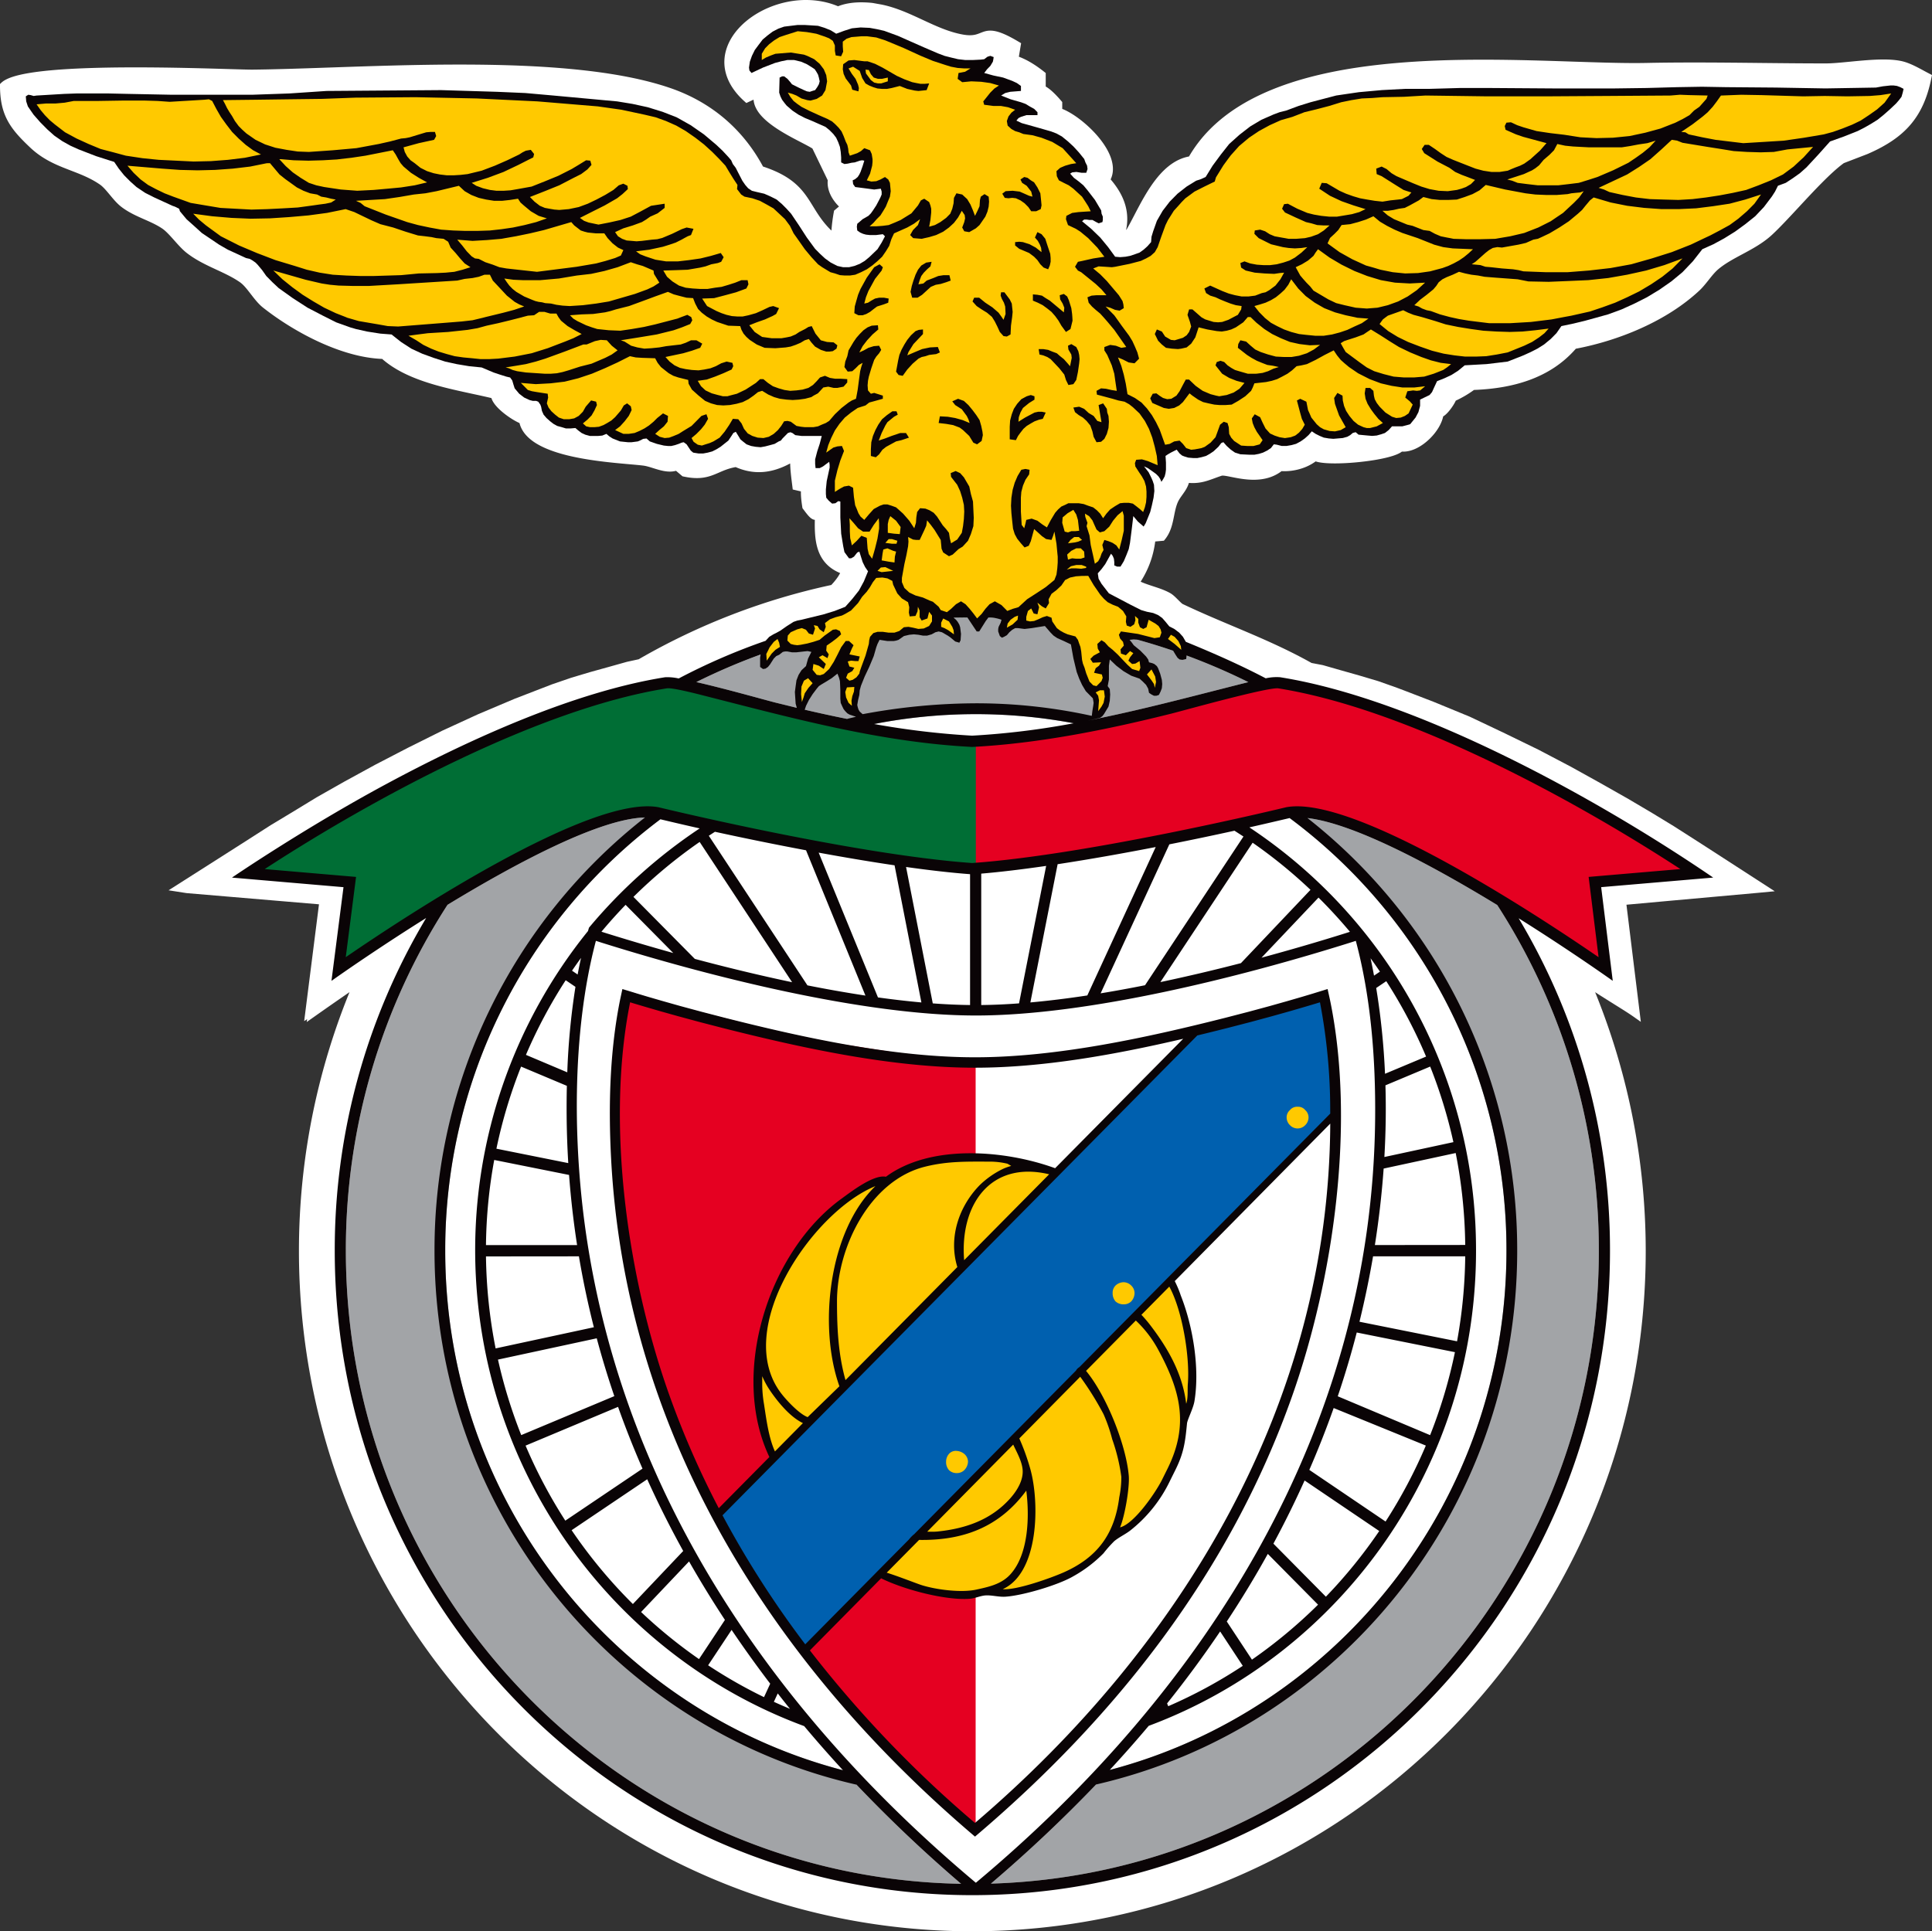 <?xml version="1.0" encoding="UTF-8" standalone="no"?>
<svg
   width="502.129"
   height="502"
   version="1.1"
   id="svg35"
   sodipodi:docname="benfica.svg"
   inkscape:version="1.4.2 (f4327f4, 2025-05-13)"
   xmlns:inkscape="http://www.inkscape.org/namespaces/inkscape"
   xmlns:sodipodi="http://sodipodi.sourceforge.net/DTD/sodipodi-0.dtd"
   xmlns="http://www.w3.org/2000/svg"
   xmlns:svg="http://www.w3.org/2000/svg">
  <rect width="100%" height="100%" fill="#333333" stroke="none"/>
  <defs
     id="defs35" />
  <sodipodi:namedview
     id="namedview35"
     pagecolor="#ffffff"
     bordercolor="#000000"
     borderopacity="0.25"
     inkscape:showpageshadow="2"
     inkscape:pageopacity="0.0"
     inkscape:pagecheckerboard="0"
     inkscape:deskcolor="#d1d1d1"
     inkscape:zoom="1.6952191"
     inkscape:cx="251.29495"
     inkscape:cy="251"
     inkscape:window-width="1920"
     inkscape:window-height="1111"
     inkscape:window-x="-9"
     inkscape:window-y="-9"
     inkscape:window-maximized="1"
     inkscape:current-layer="g24" />
  <g
     data-name="Group 36"
     id="g3">
    <g
       fill="#fff"
       data-name="Path 30"
       id="g2">
      <path
         d="M252.655 501.5a173.5 173.5 0 0 1-35.131-3.587 172 172 0 0 1-32.736-10.287 174 174 0 0 1-29.633-16.273 176.4 176.4 0 0 1-25.825-21.546 177.5 177.5 0 0 1-21.314-26.106 177 177 0 0 1-16.097-29.955 176.8 176.8 0 0 1-10.175-33.09 179 179 0 0 1-3.549-35.512c0-12.18 1.252-24.379 3.72-36.257a178 178 0 0 1 10.027-32.363 919 919 0 0 0-10.644 7.406l-.933.658.093-.705-.77.512.138-1.086 3.639-28.705-34.858-2.945-.017-.001-.018-.003-2.065-.323-1.31-.204 1.118-.711 16.603-10.573 7.681-4.92.006-.005.006-.003 5.633-3.395 6.296-3.837.007-.004.007-.004 7.194-4.078.004-.002.003-.002 8.04-4.394.006-.003.004-.003 8.464-4.388.004-.002.003-.002 8.821-4.394.007-.004.007-.003 9.387-4.311.007-.003.007-.003 9.392-3.973.007-.003.008-.003 9.733-3.76.01-.004.008-.003 4.924-1.69.01-.003.01-.002 4.885-1.461.005-.002.005-.001 4.764-1.322 4.77-1.339.014-.004.014-.003 3.111-.678a172.2 172.2 0 0 1 50.126-19.318c.837-.883 1.955-2.166 2.622-3.6l-.162-.33c-6.271-2.453-6.658-8.163-6.476-14.03a.9.9 0 0 1-.377.076c-.81 0-1.566-1.004-2.523-2.274l-.277-.366-.076-.1-.02-.125c-.227-1.435-.422-2.957-.347-4.431l-1.843-.426-.342-.08-.042-.347q-.052-.428-.107-.86c-.247-1.973-.501-4.004-.482-6.006-3.013 1.757-5.844 2.613-8.63 2.613-1.986 0-3.99-.449-5.957-1.334-1.907.316-3.268.906-4.585 1.478-1.654.718-3.217 1.397-5.565 1.397-1.033 0-2.141-.13-3.39-.398l-.122-.027-.096-.081-1.7-1.444a5.3 5.3 0 0 1-1.709.263c-1.4 0-2.814-.443-4.18-.872-.943-.295-1.833-.574-2.631-.677-.893-.114-2.153-.226-3.612-.355-4.45-.394-11.177-.989-16.895-2.5-3.169-.838-5.71-1.878-7.55-3.092-2.12-1.399-3.392-3.074-3.784-4.983-1.167-.46-2.873-1.517-4.282-2.662-1.267-1.03-2.763-2.5-3.041-3.884-1.691-.413-3.47-.796-5.346-1.2-8.112-1.751-17.298-3.733-23.262-9.058-2.487-.079-5.184-.51-8.02-1.285-2.655-.725-5.44-1.751-8.28-3.05-5.031-2.303-10.197-5.462-14.545-8.895-1.14-.902-2.133-2.188-3.093-3.43-.989-1.28-1.923-2.489-2.927-3.186-1.88-1.307-3.964-2.275-6.17-3.3-2.6-1.208-5.288-2.457-7.68-4.328-1.06-.832-2.108-2.01-3.121-3.15-1.1-1.238-2.238-2.519-3.295-3.222-1.458-.97-3.025-1.662-4.685-2.395-1.963-.867-3.993-1.764-5.827-3.162-1.064-.807-2.013-1.95-2.931-3.054-.928-1.117-1.804-2.171-2.716-2.798-2.43-1.674-4.936-2.64-7.59-3.664-3.494-1.347-7.108-2.74-10.424-5.868-2.617-2.47-4.496-4.479-5.776-6.856C1.104 28.68.507 25.937.5 22.267v-.212l.151-.148c1.527-1.485 5.736-2.517 12.869-3.153 5.508-.492 12.82-.741 21.732-.741 9.384 0 18.44.267 24.433.445 2.794.082 4.812.142 5.792.142l.182-.001c5.96-.061 12.942-.303 20.333-.558 10.311-.356 21.998-.76 33.508-.76 11.517 0 21.206.402 29.62 1.227 10.218 1.001 18.405 2.6 25.03 4.885 5.243 1.81 9.946 4.481 13.977 7.938 3.974 3.408 7.281 7.567 9.833 12.365 3.758 1.217 6.5 2.68 8.62 4.596 1.93 1.746 3.095 3.638 4.329 5.642 1.408 2.287 2.859 4.645 5.617 7.09.088-1.89.315-3.847.677-5.831l.032-.177.138-.116 1.435-1.206c-.93-.825-1.73-1.814-2.284-2.834-.744-1.366-1.046-2.775-.879-4.086l-4.107-8.509c-.685-.455-1.817-1.043-3.119-1.72-2.627-1.365-5.897-3.064-8.397-5.103-1.409-1.148-2.387-2.25-2.992-3.368-.535-.99-.76-1.982-.674-2.96l-1.999.933-.3.14-.245-.221c-2.393-2.147-3.956-4.479-4.646-6.93-.637-2.264-.52-4.561.348-6.829 1.23-3.215 3.943-6.18 7.637-8.348C200.842 1.693 205.215.5 209.467.5c2.96 0 5.765.562 8.345 1.67 1.667-.706 3.702-1.065 6.052-1.065.885 0 1.83.052 2.809.152l.018.002.019.004 2.297.41.005.001.005.001c3.71.747 7.168 2.355 10.512 3.91 3.37 1.566 6.854 3.186 10.52 3.867.75.14 1.412.207 2.026.207 1.324 0 2.141-.324 2.932-.638.695-.276 1.414-.561 2.377-.561 1.652 0 3.861.878 7.162 2.849l.293.175-.056.336-.54 3.247c2.202.773 4.393 2.055 6.854 4.007l.189.15V22.8c1.367.63 3.17 2.59 4.173 3.77l.12.14v1.943c1.926.678 4.492 2.357 6.808 4.469 2.793 2.546 4.845 5.329 5.78 7.835.817 2.196.781 4.127-.107 5.744 1.76 2.012 2.963 3.964 3.671 5.958.819 2.302.963 4.7.431 7.128l.389.573h.416c.717-1.192 1.467-2.632 2.259-4.15 1.611-3.094 3.438-6.6 5.722-9.466 2.617-3.282 5.366-5.123 8.396-5.62a34.6 34.6 0 0 1 5.454-7.145c2.1-2.12 4.559-4.074 7.306-5.808 5.047-3.185 11.297-5.765 18.577-7.67 6.429-1.68 13.596-2.855 21.912-3.59 6.812-.601 14.314-.894 22.934-.894 8.178 0 16.207.264 23.29.498 5.858.192 11.39.374 16.036.374 1.083 0 2.066-.01 3.004-.029 3.82-.078 7.89-.117 12.441-.117 5.709 0 11.506.06 17.112.12 5.612.059 11.415.12 17.135.12 1.69 0 3.932-.218 6.306-.449 2.758-.268 5.885-.572 8.646-.572 2.034 0 3.658.16 4.966.491 1.784.457 3.693 1.491 5.377 2.404.486.264.946.513 1.39.742l.335.173-.074.37c-1.02 5.089-2.719 8.888-5.345 11.957-2.51 2.935-5.976 5.302-10.905 7.447l-.01.005-.01.004-6.24 2.4c-3.329 2.382-7.837 7.236-11.817 11.522-2.554 2.75-4.965 5.347-6.936 7.177-2.289 2.123-5.036 3.597-7.693 5.024-2.323 1.247-4.517 2.425-6.327 3.968-.874.749-1.668 1.747-2.508 2.803-.752.946-1.53 1.925-2.383 2.721-4.044 3.773-9.121 7.047-15.092 9.731-5.284 2.376-11.135 4.202-16.931 5.285a27.1 27.1 0 0 1-5.522 4.887c-1.955 1.305-4.148 2.403-6.52 3.263-4.115 1.493-8.804 2.321-14.328 2.53-1.653 1.2-3.236 2.128-4.955 2.906-.26.682-.875 1.636-1.417 2.341-.73.948-1.37 1.546-1.911 1.786-.32 1.886-1.601 4.052-3.482 5.862-2.07 1.992-4.406 3.134-6.412 3.134q-.275 0-.542-.028c-1.199 1.048-4.363 1.765-6.885 2.19-3.334.562-7.205.897-10.357.897-2.455 0-4.166-.197-5.097-.588-2.14 1.643-5.12 2.617-8.042 2.617q-.451 0-.896-.031c-1.916 1.514-4.247 2.251-7.119 2.251-2.102 0-4.082-.395-5.674-.713-.984-.197-1.835-.366-2.375-.366-.19 0-.295.021-.35.039-.68.226-1.285.447-1.87.661-1.887.691-3.378 1.237-5.53 1.237-.449 0-.91-.024-1.397-.072-.262 1.3-1 2.334-1.715 3.337-.482.676-.937 1.315-1.244 2.018-.492 1.122-.736 2.34-.994 3.63-.407 2.031-.827 4.132-2.28 5.929l-.133.165-.212.018-2.24.198c-.46 4.059-1.762 7.619-4.067 11.128 1.237.61 2.546 1.037 3.816 1.452 1.459.477 2.968.97 4.335 1.732.644.357 1.335 1.049 2.003 1.718.472.473 1.007 1.009 1.282 1.14 4.39 2.085 8.788 3.942 13.041 5.738 7.055 2.98 13.72 5.793 20.497 9.61l2.976.567.022.005.022.006 4.754 1.361 4.63 1.31.004.002h.003l4.897 1.456.012.004.012.004 4.81 1.7.005.002.005.002.571.217 1.412.533 7.494 2.884.005.002.006.002 9.43 3.878.012.005.012.006 9.074 4.305.002.001.003.002 8.793 4.283.007.003.007.004 8.397 4.41.005.004.005.002 7.706 4.278 7.159 4.058.004.002.004.002 6.304 3.728.002.002.003.002 5.441 3.31.005.004.005.003 7.7 4.928 16.143 10.44 1.21.782-1.434.135-1.529.145-22.21 2-12.446 1.131 3.526 28.716.138 1.12-.922-.65c-1.324-.935-3.124-2.057-5.207-3.357-1.918-1.195-4.045-2.522-6.195-3.95a178 178 0 0 1 10.042 32.493 178.4 178.4 0 0 1 3.687 36.06c0 11.96-1.195 23.915-3.551 35.531a176.7 176.7 0 0 1-10.184 33.1 177 177 0 0 1-16.109 29.955 177.5 177.5 0 0 1-21.329 26.102 176.5 176.5 0 0 1-25.843 21.539 174 174 0 0 1-29.651 16.265 172.4 172.4 0 0 1-32.754 10.28 173.8 173.8 0 0 1-35.149 3.584"
         id="path1" />
      <path
         d="M209.467 1c-14.202.002-27.736 13.452-15.32 24.593l2.89-1.35c-2 6.384 11.662 11.445 14.894 13.684l4.231 8.767c-.428 2.722 1.425 5.416 3.425 7l-1.891 1.588a43 43 0 0 0-.703 6.795c-8.656-7.089-5.881-13.667-19.38-17.967-5.088-9.672-13.2-16.644-23.625-20.244-14.055-4.85-34.224-6.084-54.487-6.084-19.711 0-39.51 1.17-53.836 1.317h-.187c-6.492 0-58.543-2.606-64.477 3.167.011 7.361 2.478 10.589 7.557 15.383 5.666 5.345 12.156 5.489 17.954 9.484 1.908 1.31 3.595 4.294 5.667 5.866 3.28 2.5 7.205 3.356 10.486 5.54 2.088 1.388 4.259 4.677 6.446 6.393 4.32 3.378 9.635 4.695 13.828 7.612 2.083 1.444 3.803 4.86 6.045 6.633C76.97 85.483 89.27 92.05 99.717 92.305c7.282 6.622 19.659 8.066 28.864 10.35.06 2.316 5.243 5.889 7.31 6.578 1.472 9.433 25.093 9.988 31.463 10.805 2.556.328 5.842 2.322 8.558 1.211l1.923 1.634c6.825 1.467 7.98-1.645 13.503-2.506 5.364 2.472 10.267 1.34 15.047-1.667-.142 2.545.248 5.19.556 7.711l2.259.523c-.138 1.555.07 3.211.313 4.744 1.77 2.328 3.221 4.6 3.435-1.322-.192 7.239-1.423 14.978 6.183 17.822l.352.717c-.655 1.522-1.787 2.883-2.92 4.067a171.8 171.8 0 0 0-50.198 19.333l-3.187.695-4.771 1.338-4.765 1.323-4.886 1.46-4.924 1.69-9.733 3.76-9.393 3.973-9.386 4.311-8.82 4.395-8.464 4.388-8.041 4.395-7.194 4.078-6.298 3.839-5.634 3.394-7.683 4.922-16.602 10.572 2.066.323 35.376 2.989-3.704 29.222.775-.517-.088.667a899 899 0 0 1 12.058-8.372 177.2 177.2 0 0 0-14.372 69.994c0 97.023 77.986 175.856 173.96 175.856 96.018 0 174.07-78.766 174.07-175.856 0-24.428-5.023-48.161-14.344-69.905 4.93 3.366 9.97 6.25 12.805 8.25l-3.589-29.228 12.96-1.178 22.208-2 1.529-.145-16.142-10.438-7.7-4.928-5.44-3.311-6.305-3.728-7.155-4.056-7.705-4.278-8.397-4.41-8.794-4.284-9.074-4.305-9.43-3.878-7.491-2.884-1.984-.75-4.81-1.7-4.896-1.455-4.633-1.311-4.754-1.361-3.056-.584c-11.003-6.205-22.12-9.928-33.58-15.372-.747-.356-2.209-2.261-3.313-2.872-2.65-1.478-5.799-1.895-8.634-3.434 2.49-3.644 3.907-7.388 4.34-11.777l2.65-.234c2.264-2.8 1.897-6.46 3.205-9.444.857-1.961 2.77-3.423 2.995-5.706 3.907.494 5.584-.594 9.063-1.75 1.14-.376 4.686 1.015 8.555 1.015 2.358 0 4.835-.517 6.96-2.265 3.11.266 6.6-.667 9.034-2.66 2.754 1.66 20.082.043 22.225-2.44 4.106.673 9.706-4.733 10.162-8.822 1.033-.122 3.083-3.061 3.375-4.111 1.868-.828 3.534-1.822 5.188-3.034 9.843-.35 19.61-2.783 26.276-10.644 11.145-2.056 23.516-7.056 31.947-14.922 1.742-1.628 3.176-4.056 4.907-5.54 3.969-3.382 9.805-5.082 14.004-8.977 5.133-4.767 13.398-14.9 18.856-18.778l6.298-2.422c9.316-4.055 13.965-9.1 15.96-19.044-2.022-1.045-4.446-2.54-6.66-3.106-5.254-1.328-14.757.544-19.796.544-15.587 0-31.085-.444-46.677-.122q-1.445.03-3.015.03c-10.268 0-24.384-.873-39.326-.873-30.191 0-63.77 3.56-75.869 25.066-8.535 1.188-12.75 13.333-16.41 19.277h-.962l-.66-.972c1.204-5.111-.786-9.344-4.182-13.128 3.874-6.072-7.2-16.205-12.365-17.744v-2.123c-.847-.994-2.985-3.372-4.293-3.75v-3.677c-2.17-1.722-4.468-3.211-7.106-4.061l.61-3.667c-8.605-5.137-7.695-1.579-12.215-1.579-.6 0-1.294-.062-2.118-.215-7.359-1.367-13.64-6.29-21.038-7.778l-2.297-.411c-2.859-.295-6.14-.24-8.81.96C215.135 1.53 212.289 1 209.467 1m0-1h.004c2.95 0 5.755.548 8.343 1.628 1.691-.679 3.724-1.023 6.05-1.023.902 0 1.864.052 2.86.155l.037.004 2.355.421c3.767.759 7.253 2.38 10.624 3.946 3.495 1.625 6.797 3.16 10.4 3.83.71.131 1.36.198 1.935.198 1.229 0 1.966-.292 2.747-.603.739-.293 1.503-.596 2.561-.596 1.772 0 3.99.873 7.42 2.92l.585.35-.584 3.51c2.123.802 4.244 2.07 6.604 3.942l.378.3v3.513c1.327.738 2.891 2.385 4.054 3.75l.239.28v1.78c1.954.765 4.378 2.38 6.645 4.447 2.85 2.6 4.95 5.451 5.91 8.03.434 1.165.64 2.282.614 3.32a6.2 6.2 0 0 1-.59 2.527c1.682 1.97 2.845 3.893 3.545 5.862.826 2.325.991 4.742.492 7.191l.05.073c.647-1.109 1.325-2.41 2.037-3.777 1.622-3.113 3.46-6.642 5.775-9.546 2.63-3.3 5.406-5.188 8.47-5.76a35 35 0 0 1 5.416-7.045c2.127-2.147 4.615-4.125 7.395-5.88 5.09-3.211 11.387-5.812 18.717-7.73 6.456-1.688 13.65-2.867 21.994-3.604 6.827-.603 14.343-.896 22.978-.896 8.186 0 16.22.264 23.307.498 5.853.192 11.382.374 16.02.374 1.077 0 2.056-.01 2.993-.028 3.824-.08 7.898-.118 12.453-.118 5.71 0 11.508.06 17.116.12 5.61.058 11.412.12 17.129.12 1.667 0 3.896-.217 6.257-.447 2.77-.269 5.91-.574 8.695-.574 2.076 0 3.74.166 5.088.506 1.846.473 3.784 1.523 5.493 2.45q.724.395 1.382.737l.67.346-.148.74c-1.039 5.175-2.772 9.047-5.456 12.183-2.562 2.995-6.084 5.404-11.086 7.58l-.04.017-6.179 2.377c-3.283 2.366-7.748 7.173-11.691 11.42-2.56 2.756-4.978 5.36-6.962 7.203-2.336 2.166-5.112 3.656-7.796 5.097-2.3 1.235-4.47 2.4-6.24 3.909-.837.717-1.616 1.696-2.44 2.733-.764.96-1.554 1.954-2.433 2.775-4.085 3.811-9.208 7.116-15.229 9.822-5.268 2.368-11.094 4.194-16.872 5.288a27.6 27.6 0 0 1-5.508 4.844c-1.989 1.327-4.218 2.443-6.627 3.317-4.127 1.498-8.817 2.334-14.33 2.553a28 28 0 0 1-4.737 2.785c-.325.745-.926 1.647-1.408 2.274-.801 1.042-1.418 1.558-1.862 1.817-.405 1.928-1.708 4.084-3.58 5.887-2.162 2.08-4.625 3.273-6.759 3.273q-.192 0-.38-.013c-.542.418-1.349.79-2.483 1.148-1.194.377-2.702.72-4.481 1.02-3.36.566-7.262.904-10.44.904-2.887 0-4.3-.276-5.021-.52a12.9 12.9 0 0 1-3.566 1.81c-1.459.483-3.033.739-4.552.739q-.371 0-.739-.02c-1.977 1.506-4.362 2.24-7.276 2.24-2.152 0-4.16-.4-5.772-.723-.958-.191-1.786-.356-2.277-.356a.8.8 0 0 0-.196.015 64 64 0 0 0-1.852.655c-1.857.68-3.461 1.267-5.702 1.267q-.494 0-1.014-.038c-.346 1.208-1.052 2.198-1.69 3.094-.467.654-.907 1.272-1.194 1.927-.47 1.073-.709 2.265-.962 3.528-.418 2.09-.85 4.252-2.381 6.145l-.267.33-2.259.2c-.485 3.786-1.703 7.152-3.785 10.455 1.056.473 2.162.834 3.24 1.187 1.483.484 3.015.985 4.424 1.77.705.39 1.421 1.108 2.114 1.802.374.375.94.941 1.143 1.041 4.379 2.08 8.772 3.936 13.02 5.73 6.734 2.843 13.695 5.782 20.477 9.594l2.94.56.043.013 4.754 1.361 4.643 1.314 4.945 1.471 4.83 1.708.571.217 1.418.535 7.512 2.892 9.479 3.9 9.082 4.309 8.822 4.297 8.417 4.422 7.713 4.282 7.171 4.065 6.315 3.734 5.46 3.324 7.7 4.927 18.565 12.006-4.397.415-22.212 2-11.931 1.085 3.738 30.443-1.844-1.3c-1.312-.926-3.107-2.045-5.184-3.34a317 317 0 0 1-4.85-3.068 178.7 178.7 0 0 1 9.452 31.085 179 179 0 0 1 3.697 36.161c0 11.993-1.198 23.981-3.561 35.63a177 177 0 0 1-10.213 33.194 177.5 177.5 0 0 1-16.155 30.04 178 178 0 0 1-21.389 26.176 177 177 0 0 1-25.916 21.6 174.7 174.7 0 0 1-29.737 16.311 173 173 0 0 1-32.849 10.31 174.3 174.3 0 0 1-35.25 3.595c-11.858 0-23.712-1.21-35.232-3.598a172.6 172.6 0 0 1-32.832-10.316 174.6 174.6 0 0 1-29.718-16.32 177 177 0 0 1-25.899-21.607 178 178 0 0 1-21.374-26.18 177.6 177.6 0 0 1-16.142-30.04 177.3 177.3 0 0 1-10.204-33.184 179.6 179.6 0 0 1-3.559-35.61 179 179 0 0 1 3.73-36.36 178.5 178.5 0 0 1 9.414-30.897 935 935 0 0 0-9.253 6.45l-1.866 1.317.098-.745-.763.51 3.848-30.362-34.408-2.91-4.683-.73 18.837-11.995 7.704-4.935 5.629-3.392 6.326-3.855 7.207-4.086 8.06-4.404 8.478-4.397 8.85-4.408 9.414-4.323 9.421-3.984 9.77-3.774 4.962-1.701 4.905-1.467 4.764-1.322 4.826-1.353 3.035-.66a172.7 172.7 0 0 1 50.051-19.303c.747-.796 1.685-1.892 2.303-3.102-3.127-1.291-5.083-3.512-5.974-6.777-.59-2.163-.662-4.598-.604-7.055-.992-.09-1.788-1.146-2.783-2.467l-.276-.364-.153-.2-.039-.25c-.21-1.328-.393-2.73-.367-4.115l-2.124-.491-.085-.695-.107-.859c-.214-1.711-.434-3.466-.479-5.218-2.817 1.52-5.492 2.263-8.137 2.263-2.01 0-4.035-.443-6.022-1.316-1.771.312-3.066.874-4.32 1.419-1.629.707-3.313 1.438-5.765 1.438-1.069 0-2.212-.134-3.494-.41l-.246-.052-1.684-1.43a6 6 0 0 1-1.593.205c-1.477 0-2.927-.455-4.33-.895-.92-.288-1.79-.561-2.545-.658-.883-.113-2.139-.224-3.593-.353-4.467-.395-11.218-.993-16.978-2.515-3.221-.851-5.811-1.914-7.697-3.158-2.14-1.412-3.464-3.105-3.94-5.039-1.198-.522-2.82-1.54-4.166-2.635-1.73-1.405-2.78-2.699-3.136-3.857-1.598-.384-3.276-.746-5.04-1.127-8.113-1.75-17.291-3.73-23.355-9.053-2.476-.094-5.15-.53-7.955-1.296-2.681-.732-5.492-1.768-8.356-3.078-5.067-2.319-10.268-5.5-14.646-8.957-1.19-.94-2.202-2.25-3.18-3.517-.964-1.248-1.875-2.427-2.816-3.08-1.845-1.283-3.91-2.242-6.096-3.258-2.626-1.22-5.34-2.48-7.778-4.387-1.096-.86-2.158-2.056-3.186-3.212-1.08-1.215-2.195-2.47-3.198-3.137-1.422-.947-2.97-1.63-4.61-2.355-1.99-.879-4.047-1.788-5.928-3.221-1.109-.842-2.077-2.006-3.013-3.133-.905-1.089-1.76-2.117-2.614-2.705-2.381-1.64-4.861-2.597-7.487-3.61-3.54-1.364-7.2-2.775-10.587-5.97-2.653-2.505-4.561-4.547-5.873-6.983C.623 28.84.007 26.024 0 22.267v-.423l.303-.295c.89-.865 2.522-1.56 4.992-2.124 2.094-.478 4.846-.872 8.18-1.17 5.522-.492 12.85-.742 21.777-.742 9.389 0 18.449.267 24.444.445 2.791.082 4.807.142 5.781.142l.177-.001c5.954-.061 12.934-.302 20.323-.558 10.314-.356 22.005-.76 33.523-.76 11.533 0 21.238.402 29.669 1.229 10.257 1.006 18.482 2.612 25.144 4.91 5.303 1.832 10.06 4.534 14.14 8.032 3.972 3.406 7.285 7.553 9.853 12.332 8.32 2.74 10.609 6.457 13.029 10.388 1.25 2.03 2.535 4.119 4.755 6.266a45 45 0 0 1 .621-4.835l.065-.354 1.278-1.075a11.1 11.1 0 0 1-1.97-2.575c-.766-1.408-1.092-2.866-.952-4.238l-3.983-8.253c-.672-.43-1.742-.986-2.96-1.619-2.648-1.376-5.943-3.088-8.483-5.16-1.46-1.19-2.48-2.34-3.116-3.518q-.65-1.205-.74-2.41l-1.88.878-.492-.441c-4.756-4.268-6.33-9.35-4.432-14.308 1.272-3.32 4.06-6.375 7.85-8.601 3.766-2.21 8.23-3.428 12.57-3.429"
         id="path2" />
    </g>
  </g>
  <g
     data-name="Group 37"
     id="g4">
    <path
       fill="#a2a4a7"
       d="M171.636 212.955a139.83 139.83 0 0 0-55.92 112.178c0 64.911 43.939 119.489 103.372 135.006a361 361 0 0 0 30.7 29.522c-88.527-1.556-159.9-74.661-159.9-164.528a165.2 165.2 0 0 1 26.422-89.944c20.038-12.183 43.488-24.395 54.161-22.511ZM391.53 325.133a139.83 139.83 0 0 0-56.343-112.495c10.8-1.661 34.085 10.505 53.952 22.611a165.1 165.1 0 0 1 26.4 89.884c0 89.189-70.3 161.873-158 164.478a364 364 0 0 0 30.887-29.544c59.291-15.595 103.104-70.122 103.104-134.934M252.666 160.494a160.8 160.8 0 0 1 71.776 16.811l-2.039.511c-14.437 3.65-28.765 7.506-43.34 10.178a137.7 137.7 0 0 0-51.892.2c-9.167-1.617-17.889-3.628-25.555-5.55-2.468-.617-12.937-3.6-20.642-5.35a160.6 160.6 0 0 1 71.692-16.8"
       data-name="Path 31"
       id="path3" />
  </g>
  <g
     data-name="Group 38"
     id="g5">
    <path
       fill="#1a1818"
       d="m304.755 353.478-9.353-10.094 1.4-1.411.539.539.533.544.44.55.429.533.423.545.544.65.429.65-1.5 1.2-.324-.55-.44-.539-.533-.65-.539-.539-.417-.55-.435-.545Z"
       data-name="Path 32"
       id="path4" />
  </g>
  <g
     data-name="Group 39"
     id="g6">
    <path
       fill="#1a1818"
       d="m264.584 373.454-1.616-.321-25.239 25.51 1.4 1.3 25.233-25.507-1.608-.333 1.826-.65-.432-1.521-1.18 1.2z"
       data-name="Path 33"
       id="path5" />
  </g>
  <g
     data-name="Group 40"
     id="g7">
    <path
       fill="#1a1818"
       d="M248.895 329.587v.11l.112.216 1.829-.648-.114-.218.114.108z"
       data-name="Path 34"
       id="path6" />
  </g>
  <g
     data-name="Group 41"
     id="g8">
    <path
       fill="#1a1818"
       d="m200.25 379.316 1.609.329 1.073-1.087-1.4-1.412-1.082 1.09 1.62.321-1.824.758.536 1.409 1.073-1.08-1.609-.329Z"
       data-name="Path 35"
       id="path7" />
  </g>
  <g
     data-name="Group 42"
     id="g9">
    <path
       fill="#1a1818"
       d="M304.755 332.198h-1.4l-8.812 8.9 1.4 1.411 8.81-9.011h-1.4l1.4-1.3-.642-.759-.755.759Z"
       data-name="Path 36"
       id="path8" />
  </g>
  <g
     data-name="Group 43"
     id="g10">
    <path
       fill="#1a1818"
       d="M294.546 341.1v1.522h.113v.111h.1l.216.105v.105h.109v.111l.105.105h.114v.117h.1v.1l1.393-1.409-.106-.108-.1-.113-.1-.108h-.105v-.111l-.113-.11h-.1l-.108-.1-.111-.108v-.113 1.411l-1.4-1.411-.751.764.751.648v-1.411Z"
       data-name="Path 37"
       id="path9" />
  </g>
  <g
     data-name="Group 44"
     id="g11">
    <path
       fill="#1a1818"
       d="m287.456 348.262-7.2 7.276 1.287 1.408 7.207-7.27-1.3-1.414Z"
       data-name="Path 38"
       id="path10" />
  </g>
  <g
     data-name="Group 45"
     id="g12">
    <path
       fill="#1a1818"
       d="m295.726 340.993-1.18.108-7.091 7.162 1.3 1.414 7.194-7.165-1.287.111 1.068-1.63-.643-.429-.537.537 1.18-.108Z"
       data-name="Path 39"
       id="path11" />
  </g>
  <g
     data-name="Group 46"
     id="g13">
    <path
       fill="#1a1818"
       d="m281.662 355.645-1.4-.108-17.29 17.6 1.4 1.3 17.177-17.491-1.394-.108 1.511-1.193-.654-.869-.75.761z"
       data-name="Path 40"
       id="path12" />
  </g>
  <g
     data-name="Group 47"
     id="g14">
    <path
       fill="#1a1818"
       d="m238.477 398.311-.748.332-9.557 9.664 1.286 1.411 9.675-9.775-.656.329z"
       data-name="Path 41"
       id="path13" />
  </g>
  <g
     data-name="Group 48"
     id="g15">
    <path
       fill="#1a1818"
       d="m211.201 370.202-.321.318-7.948 8.037-1.4-1.412 8.276-8.362 9.376-9.473 30.041-30.376 24.48-24.857 1.4 1.412-24.493 24.871-1.071 1.079-29.529 29.85-1.181 1.2-7.627 7.715Z"
       data-name="Path 42"
       id="path14" />
  </g>
  <g
     data-name="Group 68"
     id="g34">
    <g
       data-name="Group 55"
       id="g21">
      <g
         data-name="Group 52"
         id="g18">
        <g
           data-name="Group 50"
           id="g16">
          <path
             fill="#006e35"
             d="m254.492 225.579-6.134-.434-6.33-.758-13.75-1.953-13.852-2.391-13.319-2.607-21.162-4.657-8.591-1.962-2.037-.212h-2.253l-2.469.434-2.691.428-2.792.769-3.117.971-6.334 2.5-6.879 3.032-6.973 3.484-7.089 3.9-7.095 4.022-13.1 7.921-10.954 7.064-10.31 6.949 2.9-22.92-26.964-2.38 2.9-1.847 7.627-4.886 5.583-3.371 6.226-3.791 7.09-4.021 7.947-4.344 8.389-4.34 8.7-4.343 9.237-4.244 9.235-3.909 9.557-3.682 4.726-1.631 4.726-1.41 4.729-1.31 4.617-1.3 4.51-.98 4.613-.858h1.4l2.147.429 6.23 1.409 8.593 2.174 10.3 2.722 11.826 2.818 6.442 1.41 6.661 1.3 6.657 1.089 6.87.972 6.879.65 6.88.552v33.542Z"
             data-name="Path 44"
             id="path15" />
        </g>
        <g
           data-name="Group 51"
           id="g17">
          <path
             fill="#e50021"
             d="m253.628 225.796 5.907-.537 6.446-.764 13.531-1.849 13.642-2.379 13-2.5 20.938-4.559 8.382-1.952 2.037-.216h2.26l2.36.32 2.682.548 2.906.758 2.89.873 6.346 2.49 6.652 3.04 6.885 3.372 6.977 3.791 6.978 4.022 13 7.813 10.736 6.847 10.094 6.951-2.788-22.591 26.417-2.39-2.68-1.731-7.627-4.879-5.373-3.264-6.227-3.692-7.087-4.017-7.626-4.234-8.279-4.342-8.7-4.23-8.9-4.244-9.253-3.798-9.344-3.593-4.621-1.616-4.721-1.426-4.612-1.3-4.516-1.3-4.611-.873-4.409-.866h-1.4l-2.154.329-6.124 1.41-8.379 2.169-10.2 2.712-11.7 2.721-6.339 1.41-6.442 1.193-6.656 1.2-6.66.863-6.878.758-6.763.444v33.108Z"
             data-name="Path 45"
             id="path16" />
        </g>
      </g>
      <g
         data-name="Group 54"
         id="g20">
        <g
           data-name="Group 53"
           id="g19" />
      </g>
    </g>
    <g
       data-name="Group 67"
       id="g33">
      <g
         data-name="Group 56"
         id="g22">
        <path
           fill="#e50021"
           d="m163.083 257.61 9.13 2.82 10.2 2.711 12.784 3.263 6.982 1.631 7.414 1.631 7.52 1.508 7.728 1.2 7.631 1.189 7.508.872 7.3.538 6.29.264v201.6l-4.895-3.722-.322-.222-4.72-4.55-5.161-4.9-4.824-4.879-4.625-4.782-4.506-4.885-4.3-4.879-4.076-5-3.868-4.771-3.765-4.89-3.646-4.885-3.219-4.771-3.333-5-3-4.771-2.911-4.782-2.672-4.771-5.058-9.453-2.256-4.771-2.148-4.671-3.87-9.224-1.819-4.558-1.606-4.453-2.9-8.906-2.476-8.463-2.04-8.36-1.608-8.145-1.288-7.713-1.072-7.591-.645-7.062-.428-6.733-.323-6.295v-5.763l.108-5.529.323-4.994.749-8.472.86-6.29.643-4.023.214-1.3Z"
           data-name="Path 48"
           id="path21" />
      </g>
      <g
         data-name="Group 66"
         id="g32">
        <g
           data-name="Group 57"
           id="g23">
          <path
             fill="#0060af"
             d="m186.392 393.969 124.7-126.155 1.177-.321 12.566-3.15 10.1-2.711 9.129-2.829.22 1.41.746 3.8.861 6.191.435 3.915.311 4.342.327 4.988v6.083L208.952 429.158l-1.08-1.419-3.537-4.771-3.33-4.782-3.227-4.771-3-4.782-2.9-4.663-2.694-4.779-2.788-5.217Z"
             data-name="Path 49"
             id="path22" />
        </g>
        <g
           data-name="Group 65"
           id="g31">
          <g
             data-name="Group 58"
             id="g24" />
          <g
             data-name="Group 59"
             id="g25">
            <path
               fill="#ffc900"
               d="M246.644 382.133a3.12 3.12 0 0 1-.753-2.167 3.05 3.05 0 0 1 .753-2.061 2.34 2.34 0 0 1 2.039-.761 3.35 3.35 0 0 1 2.04.872 2.7 2.7 0 0 1 .863 1.95 3.33 3.33 0 0 1-.968 2.167 2.68 2.68 0 0 1-1.935.767 2.79 2.79 0 0 1-2.039-.767"
               data-name="Path 51"
               id="path24" />
          </g>
          <g
             data-name="Group 60"
             id="g26" />
          <g
             data-name="Group 61"
             id="g27">
            <path
               fill="#ffc900"
               d="M289.929 338.278a3.2 3.2 0 0 1-.753-2.167 2.65 2.65 0 0 1 .753-1.961 3.15 3.15 0 0 1 2.149-.861 2.84 2.84 0 0 1 1.929.861 2.73 2.73 0 0 1 .863 1.961 3.26 3.26 0 0 1-.863 2.167 2.72 2.72 0 0 1-1.929.761 3.06 3.06 0 0 1-2.149-.761"
               data-name="Path 53"
               id="path26" />
          </g>
          <g
             data-name="Group 62"
             id="g28" />
          <g
             data-name="Group 63"
             id="g29">
            <path
               fill="#ffc900"
               d="M335.254 292.461a2.8 2.8 0 0 1-.857-2.067 2.5 2.5 0 0 1 .857-1.844 2.39 2.39 0 0 1 2.033-.867 2.35 2.35 0 0 1 1.946.867 2.53 2.53 0 0 1 .857 1.844 2.81 2.81 0 0 1-.857 2.067 2.73 2.73 0 0 1-3.979 0"
               data-name="Path 55"
               id="path28" />
          </g>
          <g
             data-name="Group 64"
             id="g30">
            <path
               fill="#ffc900"
               fill-rule="evenodd"
               d="m256.47 413.64-.583.211-2.588.428-1.923.322h-1.726l-3.209-.322-5.375-.867-2.039-.544-2.05-.65-3.644-1.311-4.511-1.839 9.656-9.772 25.248-25.506 17.18-17.495 7.194-7.266 7.09-7.161 8.925-9.017 1.061 2.167 1.3 3.261.852 2.489.22.767.214.761.319 1.194.33 1.195.214.867.533 3.361.324 2.933.214 2.061.1 5.767-.434 4.339-.209 1.839-.429 1.422-.533 1.083-.648.866v2.173l-.22 2.278-.539 2.383-.424 1.628-.967 2.172-1.072 2.278-1.072 2.283-.759 1.411-1.4 2.389-1.077 1.633-1.072 1.522-1.286 1.517-1.28 1.411-2.693 2.283-2.583 1.95-2.577 1.468-1.605 2.223-2.144 2.172-2.693 2.061-3 1.961-2.253 1.189-2.478.978-3.436 1.3-3.539.984-2.682.65-2.688.433-2.792.111-1.4-.111Zm-28.942-103.967c10.085-12.389 33.684-9.844 46.935-4.945-24.39 24.817-49.039 49.372-73.358 74.261-9.738-22.934-1.748-48.523 15.938-64.784 2.3-2.111 9.673-7.767 12.965-7.306-.776.957-1.753 1.779-2.48 2.774"
               data-name="Path 56"
               id="path29" />
          </g>
        </g>
      </g>
    </g>
  </g>
  <path
     fill="#0a0406"
     d="m283.76 186.077.159-1.322.214-1.294.1-.755-.1-.661-.109-.539-.539-.544-1.286-1.311-.967-1.622-.748-1.628-.653-1.744-.858-3.578-.643-3.583-1.83-.867-1.71-.761-.967-.65-.753-.761-1.5-1.739-3.44.55-1.836.217-1.7-.217h-.753l-.758.428-.753.65-.637.761-.759.428-.533.222-.539-.428-.429-1.194v-.65l.11-.544.533-1.083.214-.761a8.7 8.7 0 0 0-3.424-.556l-.665.878-1.7 2.717h-.654l-2.418-3.633c-1.193.011-2.4.022-3.589.056l.632.539.434.539.439.761.2.65.22 1.733-.109 1.639-.314.639-1.077-.317-.648-.544-.643-.539-.643-.439-1.506-.872-.863-.211-.852.211-.979.539-1.177.333h-1.066l-1.187-.222-1.177-.111-1.187.111-1.4.333-1.391.983-.654.206-.643.111h-1.61l-2.039-.317-.538 1.078-.319.867-.654 2.283-1.176 2.822-1.182 2.5-.961 2.389-.324 1.189-.1 1.194-.319 1.3-.22 1.311.116.539.2.65.33.539.753.661a162 162 0 0 1 29.43-2.828 139.6 139.6 0 0 1 30.124 3.269m-127.546 58.906-1.341-.428c-6.386 24.183-6.018 54.089-2.2 78.5 10.58 67.545 49.638 123.289 100.953 166.334 60.077-50.229 103.06-118.2 103.774-198.739.137-15.261-1.067-31.289-5.024-46.094l-1.341.428c-28.358 8.917-68.143 18.978-97.408 18.978-29.237-.002-69.067-10.085-97.413-18.979m45.923 195.189-1.006 2.183q2.078.95 4.188 1.828-1.607-1.991-3.182-4.011m-12-16.511-6.095 9.2a127 127 0 0 0 14.525 8.283l1.611-3.5q-5.232-6.866-10.038-13.984Zm-11.052-17.794-12.465 13.144a128 128 0 0 0 15.053 12.239l6.738-10.183q-4.91-7.459-9.323-15.2Zm-10.876-21.361-19.643 13.239a129 129 0 0 0 15.922 19.195l13.08-13.789q-5.059-9.134-9.356-18.646Zm-7.579-18.817-24.031 10.071a129.4 129.4 0 0 0 10.327 19.506l20.06-13.522q-3.455-7.9-6.353-16.055Zm-5.54-17.822-25.665 5.533a130 130 0 0 0 6.045 19.628l24.193-10.128q-2.529-7.417-4.57-15.034Zm-4.63-21.307-24.154.022a131.6 131.6 0 0 0 2.506 23.911l25.534-5.5q-2.309-9.088-3.886-18.433m-2.562-21.156-19.449-3.894a130 130 0 0 0-2.144 22.122h23.682q-1.393-9.004-2.088-18.232Zm-.571-23.161-11.894-5a128.5 128.5 0 0 0-6.414 21.339l18.675 3.745q-.354-5.783-.418-11.65c-.026-2.75-.016-5.577.051-8.438Zm2.237-25.728-2.539-1.722a129 129 0 0 0-10.332 19.4l10.744 4.539a183 183 0 0 1 2.123-22.221Zm1.451-7.533q-1.2 1.65-2.347 3.333l1.463.989q.402-2.188.884-4.326Zm23.978-1.256-12.4-12.533a130 130 0 0 0-6.276 6.989l.7.222a597 597 0 0 0 17.976 5.318Zm30.881 7.589-24.033-36.467a128.7 128.7 0 0 0-17.207 14.283l15.949 16.117c8.183 2.185 16.729 4.263 25.291 6.063Zm116.644-4.961 18.082-19.061a128 128 0 0 0-15.04-12.243l-23.973 36.228a475 475 0 0 0 20.931-4.928Zm28.332-8.15q-3.875-4.633-8.167-8.895l-14.817 15.628a571 571 0 0 0 22.368-6.533Zm6.26 11.394 1.539-1.039q-1.187-1.758-2.435-3.472c.318 1.491.62 2.996.895 4.507Zm2.858 25.511 10.673-4.472a128.5 128.5 0 0 0-10.349-19.595l-2.616 1.767a188 188 0 0 1 2.291 22.296Zm-.165 21.633 17.938-3.867a128.4 128.4 0 0 0-6.034-19.639l-11.629 4.878c.182 6.18.082 12.402-.276 18.625Zm-2.468 22.883 23.479-.022a131 131 0 0 0-2.479-23.895l-18.724 4.039a236 236 0 0 1-2.277 19.875Zm-4.007 19.935 25.363 5.083a130.5 130.5 0 0 0 2.122-22.083H356.86a246 246 0 0 1-3.532 17m-5.644 19.378 24.006 10.1a129.4 129.4 0 0 0 6.447-21.567l-25.518-5.111q-2.028 7.867-4.545 15.406Zm-7.392 19.133 19.818 13.422a129.4 129.4 0 0 0 10.464-19.744l-23.95-9.756q-2.903 8.196-6.332 16.074Zm-9.332 19.173 13.64 13.789a129.3 129.3 0 0 0 13.866-17.073l-19.4-13.133q-3.768 8.384-8.106 16.417m-12.118 20.233 6.54 9.917a129 129 0 0 0 17.18-14.289l-13.058-13.2q-4.997 9.009-10.663 17.573Zm-15.515 21.295.3.728A126 126 0 0 0 323 433.005l-5.886-8.939q-6.511 9.626-13.787 18.707ZM181.852 215.327a728 728 0 0 1-10.217-2.372 139.83 139.83 0 0 0-55.92 112.178c0 64.906 43.939 119.489 103.372 135.006q-5.186-5.634-10.08-11.467c-49.331-18.228-84.751-65.784-85.5-122.061a131.94 131.94 0 0 1 29.31-84.6l.258-.872a134.5 134.5 0 0 1 28.777-25.812m27.639 5.689a838 838 0 0 1-23.676-4.811l-1.594 1.033 25.632 38.889a335 335 0 0 0 15.076 2.656Zm23.006 3.906c-6.293-.928-12.976-2.056-19.725-3.294l15.41 37.633c3.836.533 7.612.972 11.289 1.306Zm19.625 2.306c-4.869-.361-10.53-1.011-16.636-1.872l6.941 35.456c3.336.245 6.567.394 9.695.428Zm19.774-2.15c-6.106.883-11.827 1.578-16.872 2.006v34.156q4.749-.05 9.826-.433Zm28.474-4.906c-8.606 1.672-17.328 3.217-25.49 4.461l-7.084 35.933c4.8-.433 9.755-1.05 14.8-1.817Zm20.472-4.244a851 851 0 0 1-16.927 3.544L286.053 258.2q5.729-.942 11.541-2.106l25.583-38.656Zm14.345-3.289c-3.49.817-6.9 1.617-10.476 2.422a131.4 131.4 0 0 1 29.029 26.217l.742.911a131.76 131.76 0 0 1 29.133 81.378c.643 57.15-34.909 106.345-85.064 125.034q-4.922 5.842-10.129 11.467c59.294-15.594 103.107-70.117 103.107-134.934a139.83 139.83 0 0 0-56.343-112.495Zm53.952 22.611c-17.372-10.589-37.355-21.217-49.325-22.611a142.69 142.69 0 0 1 54.508 112.495c0 67.667-46.808 124.339-109.449 138.712a368 368 0 0 1-27.336 25.767c87.7-2.605 158-75.289 158-164.478a165.1 165.1 0 0 0-26.399-89.885Zm-106.158-48.006c13.228-2.617 26.281-6.1 39.421-9.428l2.04-.511a162 162 0 0 0-16.059-6.922l-.088.911-.973.222-.747-.106-.539-.445-.423-.644-.709-1.172q-4.575-1.567-9.26-2.861l-.984-.094-1.083.117.539.65.543.755 1.72 1.411 1.489 1.522.539.761.225.75.857.222.528.217.649.539.324.55.539 1.411.434 1.617.1 1.094-.1 1.089-.33.861-.428.872-.654.222h-.632l-.648-.333-.637-.433-.225-1.089-.539-.972-.857-.867-.846-.761-2.16-.761-2.033-1.194-1.83-1.4-1.709-1.633-.225 1.633v3.578l-.319 1.728.544.761.1 1.411-.1 1.628-.336 1.522-1.181 1.961-.423.539-.566.406q-1.437.349-2.948.666m-55.811.95a211 211 0 0 0 25.484 3.028 204 204 0 0 0 26.408-3.228 137.8 137.8 0 0 0-51.892.2m-18.021-3.722a365 365 0 0 0 10.992 2.394l2.336-.555-1.715-.578-.544-.322-.534-.55-.429-.539-.319-.65-.434-.967-.1-1.089v-2.283l-.1-2.283-.225-.867-.424-1.083-.967.761-.538.428-1.4.872-1.281.761-.643.428-.544.65-1.071 1.422-.962 1.511-.758 1.528Zm-28.177-7.178c7.705 1.75 18.175 4.733 20.642 5.35l5.479 1.344-.3-1.072-.105-1.528-.1-1.517.2-1.522.214-1.517.55-1.411.747-1.194 1.176-1.089.539-1.95.863-1.739-.967-.211-.967.1-1.94.217h-1.182l-1.176-.217h-.638l-.544.111-.967.756-.748.333-.648.65-.973 1.522-.528.65-.648.439-.643.1-.753-.539v-2.395l.138-.844a161 161 0 0 0-16.72 7.173Zm-70.212 61.322c-10.6 6.644-19.716 12.884-24.612 16.344l3.127-24.356-28.99-2.489s18.833-12.871 40.175-24.355c21.291-11.461 48.61-23.939 72.386-27.722a13.4 13.4 0 0 1 3.551.317 163 163 0 0 1 22.582-9.789l.951-1.033 1.072-.65.857-.428.967-.539 1.715-1.2 1.715-1.083.967-.328 1.083-.211 5.8-1.422 2.787-.855 2.8-1.094.858-.967.967-1.095 1.72-2.167 1.292-2.389 1.072-2.606-.753-1.089-.643-1.3-.858-2.722-.539.222-.863 1.089-.747.428h-.539l-1.187-1.622-.318-1.517-.533-3.261-.214-4.234v-4.128l-.539-.106-.748.544-.857.1-.863-.761-.654-.761-.1-.972v-1.189l.22-2.178.423-1.956.33-1.517v-.767l-.11-.755-.759.55-.857.644-.857.439h-1.072l-.11-1.083v-1.2l.539-2.061.643-1.961.539-2.061h-5.26l-1.616-.206-.752-.555-.534-.205-.643.205-1.4 1.422-.423.539-.544.222-1.072.639-1.187.328-1.274.333-1.187.211-1.286-.111-1.187-.211-1.181-.428-.962-.761-.654-.55-.313-.544-.869-1.411-.637.322-.424.661-.863 1.3-2.039 1.622-1.077.661-1.072.539-1.181.317-1.181.222h-1.198l-1.4-.222-.638-.533-1.077-1.622-.753-.55-.532.112-.764.317-.968.328-.957.222h-.862l-1.072-.111-1.825-.439-1.825-.639-.862-.761-.858.1-.863.439-.534.222-1.615.211h-.967l-2.039-.211-1.928-.761-.858-.55-.758-.65-1.067.439-1.082.1h-2.143l-1.182-.322-.962-.439-.863-.65-.759-.65-1.286.111h-1.176l-1.072-.328-1.187-.322-.973-.539-.857-.661-.967-.861-.748-.872-.435-.978-.214-1.089-.2-.544-.544-.761-.539-.206h-.863l-.857-.222-1.4-.65-1.281-.983-1.187-1.406-.313-.972-.319-1.089-.549-.761-.962-.222-1.715-.539-1.616-.539-3.11-1.311-3.226-.322-3.215-.539-3.018-.661-3-.967-3.006-1.095-2.8-1.3-2.682-1.739-2.468-1.95-2.9-.222-3.441-.539-2.907-.65-1.506-.439-3.644-1.306-3.435-1.728-3.984-2.072-3.852-2.489-3.661-2.611-1.621-1.517-1.6-1.622-1.072-1.522-1.187-1.422-.539-.545-.753-.533-.742-.428-.972-.222-2.358-1.089-2.363-1.083-2.259-1.3-2.254-1.522-2.252-1.517-2.044-1.855-1.94-1.733-1.709-2.056-.214-.661-1.078-.539-.643-.222-4.727-2.167-2.368-1.194-2.259-1.517-1.6-1.428-1.611-1.617-1.4-1.745-1.182-1.739-4.721-1.506-4.512-1.745-2.149-.967-2.154-1.205-2.033-1.411-1.825-1.628-1.824-1.839-1.726-1.961-.753-1.083-.747-1.089-.429-1.3-.11-1.311.643-.417.643.094.753.222.758-.111 7.188-.428 3.122-.111h8.48l5.051.111 11.278.222H65.66l9.568-.333 9.667-.65 14.927-.111 14.817-.111 14.6.445 7.31.317 7.3.65 8.276.761 8.271.761 3.968.65 3.979.867 3.864 1.195 3.649 1.422 3.66 2.056 3.43 2.383 3.226 2.722 1.61 1.522 1.506 1.617.747.872.429.978.747.983.55 1.078 1.176 2.283.753 1.089.748.861.973.656 1.286.322 1.934.444 1.72.761 1.5.756 1.4 1.194 1.182 1.189 1.176 1.3 2.051 3.039 2.039 3.156 2.143 2.928 1.292 1.306 1.292 1.194 1.494 1.078 1.726.878 1.5.328h1.506l1.391-.328 1.4-.545 1.286-.761 1.182-.978 2.149-2.061 1.083-1.733.863-1.639-.55-.539-1.715.217h-1.731l-.951-.105-.753-.211-.753-.333-.753-.533-.109-.983.109-.761.643-.539.753-.656 1.506-.867.643-.65.539-.761.857-1.3.747-1.422.33-.644.324-.767v-.755l-.214-.761-1.726.217-1.61-.217-1.616-.211-1.709-.217-.544-.767-.11-.978.654-.322.648-.539.423-.656.313-.656.544-1.522.434-1.411-.544-.105-.643.105-1.282.444-.863.1-.967.222-.863.106-.851-.428v-1.3l-.11-1.417-.209-1.306-.434-1.2-.544-1.189-.742-.972-.967-.978-1.072-.872-1.72-.761-1.72-.761-1.835-.756-1.7-.872-1.621-1.083-1.5-1.3-.539-.661-.643-.856-.428-.883-.324-.972.11-3.906.643-.322h.539l.858.65.752.867.423.544 1.732.867 1.39.65.753.322.753.122.643-.222.747-.222.539-.755.434-.761.209-.767-.209-.972-.22-.767-.429-.755-.428-.645-.643-.439-1.4-.872-1.5-.65-1.83-.439h-1.72l-1.611.333-1.616.428-3.11 1.2-3 1.411-.544-.65-.109-.761.22-1.522.539-1.517.747-1.522.967-1.3 1.078-1.422 1.291-1.078 1.286-.972 1.489-.772 1.517-.533 3.539-.433h1.72l1.83.111 1.715.111 1.726.533 1.6.65 1.4.872 2.05-.755 2.034-.65 2.253-.222 2.357.105 1.836.333 1.929.433 3.556 1.3 3.43 1.517 3.446 1.522 3.54 1.522 1.714.65 1.726.439 1.819.433 1.83.206h2.039l2.04-.1.868-.106.857-.65.742-.222.863.317-.1.661-.11.539-.649 1.083-.852.878-.747.972 2.357.65 2.572.544 2.363.867 1.182.55 1.072.761v1.3l-2.792.222-1.286.317-1.072.65 2.467.978 2.682.767 1.187.428 1.072.65 1.182.65.857.867v.761h-2.9l-1.4.445-.638.322-.544.65 1.4.661 1.511.417 3.11.878 3 .861 1.406.539 1.4.772 1.6 1.306 1.4 1.294 1.4 1.522 1.407 1.739.308.872.434.861.115.872-.335.978h-1.17l-1.4-.222-1.077.111-.533.328.967 1.083 1.286.967 1.182.984 1.082 1.3 1.924 2.5 1.616 2.722.11.861.319.761v.872l-.1.544-.967.322-.643-.322-.968-.544h-.784l-.753-.117h-.633l-.543.444 2.363 1.956 2.357 2.278 2.05 2.489 1.824 2.5 1.281.111 1.4-.111 1.187-.222 1.286-.428 1.192-.428 1.066-.761.967-.872.962-1.089.11-1.4.434-1.422.962-2.711 1.506-2.611 1.83-2.378 2.033-2.061 2.369-1.856 2.467-1.517 1.3-.433 1.171-.539 1.812-2.939 2.155-2.917 2.154-2.722 2.677-2.4 2.8-2.167 2.9-1.728 3.226-1.411 1.5-.555 1.715-.428 3.22-1.2 3.122-.967 6.65-1.744 2.9-.428 3.006-.439 6.018-.545 6.007-.317h6.35l7.843-.222h7.947l16.1.111h16.329l8.172-.111 7.947-.217 6.441-.111 6.337.111 12.893.105 12.882.222 13.108-.222 1.824-.333 1.929-.211h.848l.858.117.868.322.857.439-.22.967-.313 1.089-.654.867-.753.872-1.715 1.622-1.61 1.411-1.5 1.205-1.721 1.078-1.714.978-1.726.878-3.539 1.406-3.649 1.306-3.012 3.372-3.111 3.356-1.715 1.522-1.83 1.3-1.83 1.2-2.044.761-.753 1.511-.846 1.311-2.05 2.711-2.259 2.389-2.572 2.061-2.682 1.95-2.8 1.739-2.8 1.522-2.89 1.3-2.473 3.156-2.685 2.816-2.9 2.395-3.111 2.167-3.22 1.95-3.226 1.633-3.336 1.517-3.534 1.3-5.9 1.633-3.116.761-3.127.65-1.28 1.844-1.5 1.517-1.726 1.422-1.715 1.078-1.934.978-1.935.867-3.864 1.517-2.687.328-2.792.333-5.688.317-1.726 1.411-1.715 1.094-1.83.856-1.924.761-.862 1.855-.44.978-.632.761-2.473 1.195v1.622l-.434 1.634-.747 1.411-.967 1.194-.429.533-.752.222-1.286.333h-2.682l-.868.967-.967.761-.968.333-1.176.328-1.176.1-1.193-.1-2.352-.222-.753-.644-.753.205-.654.555-.747.428-1.181.328-1.281.111-1.181.1-1.193-.1-1.284-.217-1.072-.444-1.072-.539-.972-.65-.852.983-.967.867-1.072.761-1.187.639-1.182.328-1.286.222h-1.291l-1.286-.328-.748-.1-.753.972-.973.65-1.077.533-1.072.333-1.181.222h-1.292l-2.352-.117-1.4-.439-1.083-.755-1.072-.972-.858-.978-.544.217-.747.972-1.286 1.2-.973.65-.956.539-1.193.333-1.072.217h-1.069l-1.292-.111-1.072-.328-.543-.222-.638-.539-.759-.978-1.494.755-.759.439-.643.433.115 1.744v1.844l-.115.867-.22.867-.424.761-.429.65-.318-.761-.434-.65-.643-.644-.748-.544-1.4-.978-.973-.439 1.192 1.518.747 1.522.325.761.323.978.1 1.633-.209 1.728-.428 1.961-.435 1.745-1.181 2.917-.533.883-1.506-1.311-1.181-1.411-.428 3.578-.429 3.372-.325 1.622-.643 1.633-.643 1.517-.863 1.411h-.862l-.748-.317v-.872l-.1-.872-.324-.761-.424-.539-1.506 2.711-.967 1.3-.967 1.095.1.65.11.755.753 1.306 1.929 2.494 5.583 2.933 2.8 1.411 1.506.439 1.61.322 1.286.539 1.072.761.858.978.967 1.189 1.286.661 1.3.972.968 1.078.753 1.311c7.177 2.939 14.091 5.989 20.747 9.478a12.8 12.8 0 0 1 3.748-.289c35.7 5.689 82.333 31.428 112.571 52.078l-29.117 2.489 3.012 24.35c-4.842-3.428-13.9-9.633-24.456-16.261a168.1 168.1 0 0 1 23.737 86.445c0 92.011-73.507 166.756-164.447 167.473l-.709.005h-.61c-91.456 0-165.672-75.022-165.672-167.478a168.2 168.2 0 0 1 23.759-86.517m56.866-26.128c-11.618.289-32.9 11.506-51.314 22.7a165.2 165.2 0 0 0-26.424 89.944c0 89.867 71.369 162.973 159.9 164.528a364 364 0 0 1-27.183-25.767c-62.762-14.289-109.675-71.011-109.675-138.761a142.68 142.68 0 0 1 54.699-112.644Zm3.49-2.667s50.693 12.328 81.552 14.505c30.942-2.183 81.636-14.505 81.636-14.505 17.587-3.233 64.779 27.711 81.167 38.983l-2.583-20.867 23.846-2.039c-28.76-18.745-71.468-41.711-104.5-46.972-2.572-.394-24.9 5.839-27.776 6.561-16.762 4.194-34.52 7.783-51.8 8.667-24.121-1.233-47.1-7.594-70.346-13.5-5.051-1.283-8.046-1.883-9.019-1.728C140.26 184.188 97.56 207.16 68.797 225.9l23.742 2.039L89.86 248.8c16.413-11.273 63.661-42.217 81.259-38.978Zm111.15 146.512c5.408 6.556 10.42 19.383 11.1 27.217.269 3.039-1.038 10.589-2.259 13.461 3.655-.9 9.261-9.039 10.958-12.483l1.4-2.822c5.568-11.267 3.375-20.089-2.363-30.722a30 30 0 0 0-5.9-7.739Zm-41.285 41.8c.61.005 1.226.022 1.787.011l.764-.044c7.348-.733 14.052-3.006 19.081-8.689 1.747-1.978 3.479-4.778 3.149-7.594-.258-2.156-1.473-4.267-2.429-6.317Zm-12.811 10.172 8.063-8.139a8 8 0 0 1 1.374-1.394l24.929-25.212 17.124-17.31a2.2 2.2 0 0 1 .863-.878l65.209-65.912-.005-.728a149.3 149.3 0 0 0-2.665-28.2l-1.044.322-2.88.855-3.836 1.117-4.693 1.317-5.436 1.472-6.073 1.572q-3.907.992-7.92 1.961l-123.4 124.728a252 252 0 0 0 21.505 33.534l17.922-18.122Zm-63.8-150.428 1.2.372 2.857.855 3.82 1.106 4.666 1.317 5.413 1.461 6.046 1.567c20.565 5.2 43.813 10.267 65.032 10.267s44.476-5.062 65.042-10.262l6.051-1.567 5.408-1.461 4.671-1.317 3.813-1.106 2.858-.855 1.2-.372 2.6-.8.61 2.761c6.705 32.3.94 72.628-9.871 103.167-16.2 45.789-45.785 83.35-82.383 114.384-53.249-45.211-90.9-105.095-94.589-176.478-.7-13.55-.34-27.711 2.353-41.061l.593-2.772Zm84.444 71.467c-2.374-7.7.467-15.883 5.886-21.361a23.2 23.2 0 0 1 5.908-4.122 13.5 13.5 0 0 1 2.214-.8l-.994-.578a20 20 0 0 0-4.265-.539c-6.062 0-11.135-.178-17.114 1.306-14.339 3.545-22.913 20.895-22.913 35.028 0 6.967.324 13.717 2.209 20.45Zm23.863-24.111c-15.234-3.639-23.264 7.906-22.093 22.328Zm-42.422.644c11.5-8.533 30.832-7.006 43.972-2.222l33.288-33.645c-17.685 4.128-36.454 7.522-54.107 7.522-21.565 0-44.8-5.067-65.686-10.35l-6.073-1.572-5.436-1.472-4.694-1.317-3.836-1.117-2.88-.855-1.033-.322c-6.392 31.861-.583 71.695 10.068 101.756a231.5 231.5 0 0 0 12.97 29.744l13.152-13.3c-10.365-21.822-.154-53.467 18.758-67.156 2.457-1.777 8.342-6.36 11.536-5.693Zm-21.571 64.033c-3.523-1.678-6.854-5.911-8.794-8.833a21.5 21.5 0 0 1-1.786-3.361v2.378a32 32 0 0 0 .462 4.889c.583 3.733 1.181 8.661 2.841 12.289Zm9.48-9.578c-5.562-15.594-2.715-40.417 9.359-52.022-16.372 6.656-37.279 37.261-24.451 53.922 1.4 1.822 4.682 5.322 6.842 6.122Zm12.296 48.457c2.974.917 7.793 2.828 8.986 3.206 3.842 1.233 10.409 2.05 14.295 1.194 3.166-.694 6.452-1.367 8.8-3.906 4.814-5.2 5.046-15.139 4.193-21.828-7.09 9.656-16.608 13-27.858 12.817Zm74.86-75.795a27 27 0 0 1 1.573 3.766c3.166 7.983 4.957 18.9 3.545 27.461-.3 1.85-1.83 4.783-1.929 5.761-.467 4.783-.8 7.605-3 12.055l-1.4 2.817a36.4 36.4 0 0 1-10.425 13.028c-1.292.978-2.853 1.689-4.084 2.711a33 33 0 0 0-2.792 3.15 34.5 34.5 0 0 1-7.843 5.972c-3.82 2.256-13.157 5.045-17.719 5.322-1.709.1-3.556-.455-5.156-.333-1.308.1-2.742.778-4.077.872-6.073.45-16.763-2.256-23.011-5.322l-18.51 18.739a299 299 0 0 0 42.911 44.85c53.958-46.056 91.99-109.211 92.331-181.778Zm-8.666 8.766c.8.811 1.781 2.017 2.116 2.45 4.721 6.117 8.579 12.8 9.524 20.667.544-1.567.3-3.561.428-5.206.555-6.761-1.364-18.928-4.82-25.244Zm-31.733 32.133a58.6 58.6 0 0 1 2.88 8.022c2.391 8.65 2.3 26.85-7.194 31.161 3.594.311 12.558-2.917 15.789-4.339 8.843-3.906 13.305-10.022 14.5-19.539a26 26 0 0 0 .539-5.328 48.8 48.8 0 0 0-2.369-9.767 42 42 0 0 0-2.253-6.516 79 79 0 0 0-6.062-9.722Z"
     data-name="Path 57"
     id="path34" />
  <g
     data-name="Group 69"
     id="g35">
    <path
       fill="#ffc900"
       d="m491.521 24.295-1.715 2.395-1.929 1.728-2.154 1.517-2.149 1.417-2.254 1.078-2.479.983-2.462.878-2.364.639-2.577.439-2.583.433-5.259.761-5.265.328-5.254.322-7.194-.867-3.44-.656-3.545-.761-.858-.539-1.072-.1 2.9-1.961 2.688-2.061 1.281-1.094 1.291-1.406 1.072-1.411 1.077-1.522 5.265-.206 5.364.094 10.739.322 5.589-.1 5.908.1 5.8-.1 2.786-.222Zm-250.028-2.611-1.187.106h-1.072l-1.077-.206-1.072-.222-2.039-.756-1.929-.872-3.765-2.172-1.935-.978-1.929-.65h-.857l-.863-.111-1.726-.222-1.5.117-1.4.972-.1 1.311.214 1.195.539 1.189.748.978.648.867.319 1.089 1.6.428.115-.861-.208-.867-.654-1.522-.968-1.3-.857-1.411 1.181-.444 1.72 1.089.643 1.844.863 1.411.962.545 1.077.439 1.072.328 1.182.111h1.286l1.192-.222 2.138-.539 1.94.761 1.929.428.968.111 1.077-.111 1.066-.111Zm-8.162 86.1-.324-.872h-1.083l-1.4.983-1.286 1.083-.968 1.411-.753 1.406-.638 1.522-.428 1.633-.11 1.85v1.728l1.286.333.857-.767.863-1.194.973-.761 2.566-1.4 1.4-.328 1.946-.65-.759-1.206h-1.5l-2.253.761-1.714.661-1.622.539.759-1.961.956-1.95.539-.867 1.726-1.411Zm21.258 1.411-.852-1.3-.973-1.3-1.078-1.306-1.176-1.083-1.506-.55-1.506.661.758.972.863.544.857.545 1.286 1.739.423.861.33.978-1.825-.761-1.934-.539-1.934-.328-2.044-.111-.324 1.739 1.934.222 1.83.317 1.709.65.868.65 1.61 1.522 1.072 1.744.967.439 1.182-.884.319-1.505-.1-.878-.319-1.517Zm33.508-1.078-.318-.884-.11-.967-.962-1.417-1.182.439.753 4.45-1.077-.322-.967-1.3-1.286-.761-1.177-1.089-1.291-.55-1.511.222.429 1.195.967.761 1.083.65.956.872.973 1.189.538 1.522.319 1.411.753 1.411 1.182-.111.858-.761.643-1.3.428-1.522.11-1.633Zm-19.708-5.278-.479-.156-.538.156-.533.167-1.4.756-1.078 1.205-.863 1.3-.539 1.411-.429 1.628-.1 1.628v3.256l1.605.222.55-1.094.632-.861.764-.978.857-.761 1.072-.65.968-.55 1.176-.433.968-.211.758-1.639-.973-.205h-.973l-.956.205-2.474 1.311-1.715 1.078.1-1.189.423-1.2.654-1.189 1.6-1.3 1.4-.867v-.872Zm-28.507-16.011v-1.189l-1.083.105-.852.322-1.187 1.089-.962 1.194-.753 1.2-.758 1.395-.539 1.317-.314 1.406-.544 2.933.654.872 1.072.217 1.181-1.633 1.391-1.517 1.506-1.311.857-.428.962-.211.978-.328.857-.111.968-.111.962-.433-.529-1.411-2.05.111-2.034.428-1.83.761-2.033.872.319-.872 1.286-2.061Zm39.839 3.372-1.286-.761-.863.428.11.983.752 1.3.11.872-.434 2.167-.753-.872-.862-.967-.957-.761-.863-.761-1.187-.439-1.066-.444-1.292-.205h-1.181l.214 1.411.968.222 1.072.428.863.55 2.253 2.383 1.292 1.628.429 1.406.643 1.306 1.286-.217.753-1.089.429-2.056.33-2.278.1-1.083-.1-1.089-.225-.983Zm-16.663-7.778.132-1.35-.116-1.089-.11-1.078-.533-1.078-1.39-1.856h-.863l-.11.872.324.856.533.983.325.983.1 1.95-.286.806-.247.711-.467-.711-.819-1.139-1.611-1.394-1.83-1.206-1.6-1.3h-1.3l-.429.978 1.072 1.195 1.292.866 1.4.861 1.286 1.089.742 1.194.654 1.311.643 1.411.968 1.078.863.111.961-.539.11-2.283Zm15.646 0-.061-.806-.207-1.521-.643-2.061-.434-.972-.862-.661-1.072.333.115 1.094.643 1.078.428 1.078-.115 1.206-1.819-1.522-1.825-1.522-1.072-.65-.973-.65-1.182-.222-1.176-.108v1.628l1.286.539 1.286.65 1.182.872 1.083.867.956 1.089.863 1.194.748 1.3 1.187 1.633 1.181-.761.533-2.172Zm-36.58-14.372-1.4.205-1.286.767-.857 1.089-.638 1.3-.544 1.522-.428 1.406-.318 1.528.428 1.517h1.391l1.187-.761 1.177-1.078 1.083-.983 1.286-.539 1.286-.217 1.4-.439 1.193-.433-.336-1.411h-1.5l-1.4.222-1.286.533-1.725.656-.857.756-1.286.211.329-1.078.418-1.078.654-.872.851-.867.869-.767Zm-12.668 1.411-.858-.761-1.4.761-1.929 2.711-1.621 2.933-.632 1.517-.439 1.522-.424 1.522-.115 1.739 1.072.545h1.083l.967-.333.962-.544.962-.756.869-.65 1.715-.539 1.187-.444.11-1.078-1.193-.222h-1.286l-1.072.222-.962.539-.863.539-.962.222.429-1.633.643-1.633 1.715-3.139 1.726-2.178Zm42.083-7.566-.841-1.022-1.072-.539-.643 1.411.753.867.533.983.324.861.1 1.083-1.5-1.183-1.611-.872-1.714-.55-.967-.1-1.072.1v.866l1.072.872 1.291.544 1.281.544 1.291.972.857.872.759 1.089.863.861 1.176.445.428-.983.214-.972v-.978l-.1-1.089-.654-1.956-.632-1.95Zm-1.154-11.656-.759-1.522-.857-1.311-.858-.539-.857-.65-.857-.211-.978.645.429.878 1.192.761 1.176 1.511.324 1.311-.863-.222-2.462-1.089-1.825-.217-1.836.106-.858.661.643 1.078.968.111.967-.111.962.111 1.181.544 1.072.756.979.983.747 1.089h1.292l1.182-.556.209-.967-.1-1.095Zm-38.6 11.656.577-1.233 3.435-1.528 1.72-.972 1.615-1.194-.549 1.528-1.286 1.3-.748 1.299.8.805 2.2.178.758-.178 1.181-.261 1.825-.544 1.819-.867 1.506-1.089 1.292-1.194 1.072-1.406.972-1.745.742 1.094.115.872-.22.972-.533 1.406.533.978 1.291.222 1.72-.983.962-.856.753-1.094.753-1.089.544-1.3.319-1.3.11-1.3-.11-1.3-1.072-.661-.972.661-.215.855-.11 1.633-.535 1.191-.643 1.311-.533-1.411-.643-1.517-.857-1.422-1.292-1.195-1.5-.317-.649 1.189-.1 1.411-.33 1.411-.533 1.3-1.077 1.089-1.5 1.089-1.4.767-1.5.428.325-1.739.208-1.955v-.978l-.208-.861-.325-.872-1.286-.872-.868.439-.753 1.306-1.709 2.061-1.4.861-1.4.872-1.495.65-1.61.661-1.616.206-1.61.117h-1.731l.979-.878.857-.972.973-.978.753-1.2.643-1.078.528-1.3.544-1.3.209-1.422-.209-2.161-.429-.878-.852-.645-1.187.645-1.077.439-1.286.095-1.182-.317.852-1.733.544-2.067.1-.983v-.711l-.214-1.35-.434-.967-1.495-.55-.863.761-.968.539-1.929.656-.329-.867-.1-.972-.22-.978-.423-.867-.539-1.417-.538-1.2-.753-.972-.852-.867-.857-.761-1.193-.65-2.248-.983-2.37-1.08-2.149-1.089-1.083-.761-.968-.761-.852-1.083-.643-1.089 1.177.333 1.072.428 1.3.761 1.506.433.846.117 1.615-.439 1.4-.872.868-1.411.429-2.283-.226-1.617-.638-1.522-1.077-1.417-1.4-1.189-1.819-.872-.863-.322-3.43-.55-2.693.222-1.286.106-1.181.433-1.3.55-1.066.639v-1.622l.863-1.417 1.072-1.083 1.28-.978 1.4-.861 1.611-.539 3.111-.984 2.369.222 2.467.428 2.259.761 1.072.428.967.661.528 1.195v1.411l.215 1.189 1.407.216.533-1.183-.1-1.422v-1.194l.967-.755 1.286-.433 1.4-.111 1.286-.111h1.3l2.468.322 2.357.761 2.374.978 2.347.983 2.369 1.078 2.149.983 3.122 1.3 3.325 1.089 1.4.428 1.709.322 1.72.122h1.615l-1.4.861-1.715.328-.225 1.522 1.187.867 2.363-.222 2.578.117 2.357.328 2.248.645-1.17.767-1.078 1.078-1.824 2.283.226.867 2.462.322h1.935l1.824.328 1.83.65-.967.767-.758.978-.424 1.189.209 1.189.972.883.967.544 1.072.317 1.077.439 2.358.322 2.358.65 1.4.544 1.4.545 2.693 1.622 2.6 2.867.939 1.044-1.4.217-1.5.433-1.286.55-.968.867.1 1.306.538 1.078 1.281.661 1.3.639 1.177.872 1.181 1.089 1.077.983.852 1.3.758 1.189.643 1.311-1.6.1-1.621.111-1.61.217-1.495.761-.11.867.533 1.528 2.05.972 1.176.756 2.028 1.672 2.374 2.461 1.825 2.378-1.5.222-1.4.216-2.9.65-1.077.222-.753 1.294.753.978.857.439 3.765 3.045 1.506 1.411 1.286 1.517h-2.577l-1.3.111-1.061.428.319 1.411.852.983.972.872 1.176.972.825.911 1.006 1.144 1.824 2.178 3.116 4.456-1.286.211-1.407-.545-1.495-.216-1.506.55v.872l.753 1.189 1.176 2.706.648 2.178.324 2.278.324 2.172-1.4-.222-1.4-.322-1.286-.106-1.182.65.11.978 1.022.267 1.445.389 1.61.428 1.506.439 1.6.317 1.187.661.967.761 1.726 1.622 1.39 1.961 1.077 2.061.857 2.283.643 2.378.534 2.389.214 2.394-2.572-1.078-1.512-.444-1.495.111-.33.867.11.867.972 1.516.742 1.089.655 1.195.417 1.417.115 1.3v1.411l-.115 1.411-.313 1.3-.439 1.206-.852-.767-.962-.761-.863-.656-1.077-.211h-1.181l-1.077.111-1.281.756-1.291.867-.968 1.089-.857 1.189-.759-1.189-.852-.872-.968-.761-1.291-.428-1.176-.439-1.3-.211h-2.681l-.857.428-.973.433-.852.761-.758.867-1.176 1.961-.962 1.834-1.181-.767-1.286-.972-1.5-.544-1.4.328-.214.983-.319 1.189-.654-.866-.214-3.478v-3.589l.116-1.511.428-1.628.643-1.522.962-1.411.109-1.194-1.072-.217-1.071.217-.973 1.622-.747 1.739-.533 1.844-.324 2.061-.11 2.072.11 1.95.209 2.061.214 1.961.435 1.411.643 1.189.962 1.2.961 1.083 1.083-.433.538-1.2.858-3.15.967.867 1.072.983 1.083.755 1.4.222.418-1.089.33-1.078.538 3.15.242 2.55.083.811v1.517l-.11 1.522-.214 1.633-.538 1.4-2.253 1.85-2.473 1.628-2.374 1.528-1.061.978-1.182 1.083-1.5.433-1.4.544-1.506-1.522-1.726-.983-1.385.761-1.077 1.2-.967 1.305-1.182 1.183-.967-1.294-.962-1.194-1.077-1.2-1.182-.761-1.3.761-1.275 1.2-1.083.867-1.611-.544-.538-.872-1.495-1.294-.863-.322-1.715-.772-1.935-.534-1.615-.767-1.286-1.183-.643-1.528v-1.089l.214-1.183.429-2.395.533-2.378.434-2.284.1-1.205-.1-1.189 1.286.656.857.106h.868l1.182-2.5.522-1.189.219-1.411.973 1.195.962 1.294 1.61 2.611.22 2.283.423.972 1.506.978.968-.433 1.511-1.417 1.072-.65 1.391-1.522.747-1.728.649-2.072.1-2.161-.1-2.072-.1-2.167-.544-1.956-.423-1.95-1.4-2.389-.973-1.089-1.182-.545-1.275.545.1.978 1.6 2.061.753 1.633.544 1.728.429 1.85.1 1.739-.1 1.95-.214 1.844-.319 1.739-1.192 1.744-1.6.978-.33-1.311-.214-1.411-.753-.978-.863-.972-1.495-2.283-.863-.978-1.072-.65-1.083-.433-1.38-.106-.764.983-.214 1.405-.1 1.411-.434 1.411-1.292-1.956-1.61-1.844-.973-.872-.858-.761-1.171-.428-1.083-.333h-.967l-.968.333-1.616.867-1.274 1.417-1.182 1.406-.978-.872-.539-.867-.423-1.083-.423-.978-.33-2.172-.214-2.389-1.072-.539-1.286.217-1.187.65-1.187.761v-2.928l.654-2.722.753-2.495.967-2.5-.538-1.3-1.182.111-1.072.317-1.836 1.3.538-1.95.753-1.839.962-1.961 1.187-1.728 1.4-1.633 1.616-1.311 1.726-1.189 2.033-.65.962-.761 1.176-.317 2.369-.661v-.817l-2.253-.706-.858.217-.752-.867-.1-1.3.1-1.189.22-1.094.643-2.167.747-2.172.539-.867.747-.867.539-.883-.539-1.078-1.4.117-1.385.428-1.182.661-1.181.533.857-1.622 1.17-1.528 1.407-1.517 1.5-1.3-.1-1.089-1.61.106-1.072.433-1.072.755-.973.983-.863.978-.747 1.083-1.292 2.183-.324 1.517-.534 1.4-.22 1.422.863 1.189 1.182-.105.858-.761.862-.872.968-.544-.33.983-.313 1.194-.325 2.389-.313 2.389-.286 1.567-.159.817-1.072.439-.857.539-1.824 1.411-1.726 1.633-1.494 1.739-.863.539-1.072.433-.967.439-1.187.211h-2.248l-.962-.106-1.192-.217-1.49-1.095-.868-.205-.858.1-.753 1.2-.857 1.078-1.077.983-1.286.761-1.4.328-1.5-.105-1.4-.444-1.182-.65-.967-1.189-.643-1.411-.857-1.089-1.4-.105-.967 1.622-1.182 1.739-1.286 1.528-1.61.978-.973.428-1.066.333-.973.317-1.06-.217-1.088-.761-.532-.972 1.286-1.089 1.181-1.194.962-1.194.868-1.517-.423-1.195-1.3.439-2.571 2.6-2.149 1.306-1.187.755-1.275.539-1.187.444-1.187.105-1.286-.328-1.181-.761 1.077-.983 1.181-.967.962-1.206.11-1.505-1.292-.661-1.5 1.2-.973.967-1.182.983-1.176.761-1.286.656-1.28.533-1.511.222h-1.4l-2.143-.983 1.286-.967 1.187-1.311 1.072-1.4.747-1.522-.214-.978-.962-.767-.863.545-.753 1.3-1.5 1.739-.973.872-1.066.65-.973.539-1.181.439-1.181.106h-1.177l-.973-.211-.852-.761 1.182-.983 1.072-1.089.748-1.3.648-1.406-.214-.878-1.302-.315-1.4 1.622-.742 1.311-1.077 1.089-1.176.639-1.3.222h-1.4l-1.286-.433-.968-.761-.961-.872-.753-.972-.439-1.089.335-1.517-.066-.494-.044-.489-2.8-.428-1.286-.222-1.077-.328-1.819-1.839 3.858.322 3.875-.211 3.644-.433 3.55-.883 3.539-1.183 3.342-1.411 3.319-1.522 3.221-1.622 1.506.322 1.715.111 3.33.106.643 1.189.868 1.094 1.072.861.967.755 1.181.661 1.286.433 2.578.644.1.983.857 1.522 1.748 1.567 1.687 1.367 1.512.644 1.61.439 1.616.106 1.72-.106 1.715-.322 1.611-.444 1.5-.761 1.32-.922 1.148-.917 1.082-.328 1.6.978.627.267.874.389 1.5.428 1.726.222 1.61.105 1.616-.105 1.6-.222 1.621-.428.6-.389 1.116-.594 1.4-1.522 1.286-.211 1.4.322h.967l1.61-.322.962-1.089v-.866l-1.6-.1h-1.5l-1.4-.222-1.292-.545-1.292.433-.863.967-.961.983-1.187.761-1.5.439-1.621.211-1.605.111-1.506-.222-1.506-.428-1.494-.544-1.292-.867-1.187-.978h-.857l-1.072.978-2.682 1.739-2.259 1.078-1.291.333-.6.156-.583.167h-1.177l-.643-.167-.654-.156-1.6-.439-1.611-.761-1.173-1.09-.85-1.4 2.346-.333 2.149-.761 2.16-.872 2.149-.972.423-.867-.22-.872-1.5-.328-1.4.444-1.4.756-1.4.545-1.6.322-1.511.217-1.72-.1-1.611-.222-1.5-.328-1.4-.656-1.281-.978-1.072-1.189 4.611-.972 2.253-.661 2.154-.756.539-1.078-1.511-.878h-1.4l-1.4.65-1.286.444-3.765.433-1.819.328-2.039.206-1.83.111-1.83-.317-1.605-.444-1.715-1.078-.973-.333 4.732-.755 4.616-.761 4.408-1.094 2.143-.755 2.144-.861.539-.978-.275-.828-1.011-.583-1.572.583-1.006.394-5.8 1.511-2.9.661-3.122.539-3 .439-3-.122-3.017-.317-1.4-.439-1.506-.539-2.259-1.083-1.066-.65-.852-.866 3.006-.228 3-.105 3.121-.428 1.4-.333 1.4-.433 3.43-.866 3.55-1.3 3.215-1.194 3.331-1.194 1.511.65 1.6.428 1.72.439 1.715.111.55 1.411.737 1.411.967.967 1.286.983 1.3.761 1.4.661 2.9.967 3.105.111.329.978.533.972.753.867.863.767 1.824 1.2 2.044.861 2.792.105 2.682-.206 1.3-.222 1.276-.439 1.291-.545 1.077-.65 1.077-.328.643.872.962 1.089 1.506.856 1.39.444h.868l.857-.111.963-.65.219-.867-.967-.761-1.714-.111-1.616-.433-1.4-1.739-.968-1.95-.863.222-.863.539-1.495.761-.973.65-1.276.539-1.082.222-1.286.217h-2.589l-2.457-.333-.973-.645-.967-.65-1.4-1.739 1.935-.767 2.155-.756 1.324-.605.6-.261.967-.544.748-1.522-1.5-.539-.973.217-1.819.872-1.72.761-1.935.545-1.5.317h-1.4l-1.4-.106-1.4-.322-1.281-.433-1.3-.55-2.473-1.3-1.281-1.95 3.111-.111 2.9-.761 2.8-.761 2.682-.983.538-1.089-.214-1.078h-1.61l-1.615.65-1.709.55-1.825.539-1.731.222-1.923.322h-1.935l-1.935-.117-1.83-.206-1.72-.55-1.709-1.078-1.4-1.205-.973-1.628 3.215-.1 3.121-.111 3.226-.55 1.4-.322 1.506-.539 1.709-.328.863-.322.643-1.2-.747-1.083-2.577.75-2.694.661-3 .433-2.9.333h-3.017l-2.786-.444-2.578-.856-1.4-.555-1.072-.761 3.44-.428 3.539-.761 1.726-.539 1.6-.544 1.517-.756.714-.4.89-.483.858-.322.643-1.622-1.784-.339-1.286.439-2.474 1.2-2.583 1.083-1.286.322-1.4.117-2.583.317-1.4.111-1.286-.111-1.286-.105-1.182-.433-1.072-.661-.753-1.078 2.143-.983 2.479-.761 2.352-.861 1.083-.661 1.071-.755.968-.428.962-.433 1.824-1.417v-1.085l-3.54.539-2.8 1.522-2.468 1.3-2.682.872-2.9.65-2.8.544-2.589-.544-1.17-.433-1.072-.761 3.22-1.628 3.232-1.622 3.215-1.85 1.39-1.089 1.4-1.3-.1-.861-1.078-.55-1.181.428-1.39 1.2-2.144 1.305-2.259 1.195-2.259 1.083-2.364.872-2.572.533-2.472.217-1.286-.1-1.3-.222-1.176-.217-1.292-.544-1.391-1.078-1.187-1.206 3.869-1.517 3.76-1.522 3.759-1.95 1.929-.967 1.616-1.205 1.072-1.189-.318-1.094-1.083-.105-2.137 1.311-1.622.972-3.429 1.739-3.435 1.412-3.539 1.406-3.644.656-1.836.317-1.824.117h-1.825l-1.715-.217-1.825-.439-1.725-.639-1.182-.761 4.193-1.311 4.078-1.522 3.874-1.839 2.918-1.483.94-.467.214-.883-.851-1.078-1.292.222-.857.428-.863.556-2.533 1.222-.589.283-3.215 1.411-3.435 1.3-3.655.883-1.824.206-1.825.111h-1.72l-1.83-.217-1.6-.322-1.72-.545-1.726-.867-1.495-1.2-1.077-.761-.857-.972-.649-1.194-.319-1.194 3.974-1.089 3.968-.867.544-.978-.324-1.078h-1.072l-1.187.1-2.138.645-2.149.655-1.072.217-1.187.111-2.908.767-2.9.65-5.8 1.078-6.122.55-6.221.433-2.9-.106-2.907-.439-2.9-.544-2.682-.867-2.479-1.195-2.358-1.639-1.072-.967-.968-.972-.973-1.311-.742-1.3-.654-.983-.643-1.078-.533-1.089-.528-.978 8.591-.1 8.7-.117 8.475-.105 8.7-.322 15.576-.117 15.9.328 15.79.761 15.679 1.3 6.123.867 6.116 1.306 2.8.661 2.682.967 2.682 1.189 2.473 1.428 2.485 1.728 2.242 1.739 2.154 1.956 1.863 1.883 1.567 1.694.968 1.628 1.077 1.744 1.077 1.628-.11 1.083 1.072 1.405.863.556 2.039.428 1.94.65 1.813.983 1.726.978 1.5 1.4 1.511 1.417 1.281 1.733.962 1.961.879 1.233 2.028 2.889 1.72 2.061 1.715 1.85 1.072.761 1.072.65 1.077.65 1.176.322 1.3.439 1.281.1h1.3l1.4-.211 1.5-.65 1.506-.755 1.4-.983 1.286-1.078 1.286-1.205.973-1.411.863-1.406.522-1.622Zm-5.436-42.6.742.867 1.083.328h1.072l1.5-.328v.972l-1.715.544h-.857l-.967-.211-.858-.645-1.286-1.745-.11-.978.863.105Zm60.57 160.139.214 1.633-.318 1.633-.533.967-.863 1.189.11-1.506.1-1.311-.214-1.189-.643-.872 1.077-.545Zm-4.622-31.806-1.286.206-1.286-.1h-1.286l-1.181.322 1.072-.872 1.4-.322h1.4l1.17.433Zm-50.155.756-1.923.217-1.072.117-1.083-.333.868-.872 1.17-.105Zm50.7 1.306 1.4 2.389 1.714 2.489.967 1.089.973.872 1.286.65 1.4.539 1.292 1.094.857 1.411-.115 1.406.225.972.962.333.968-.65.324-1.083-.11-1.094.857.767v.978l.434 1.189.852.439.868-.439.539-1.95 1.715.972.858.65.538.872.214.867-.428 1.2-1.4.211-4.292-1.089-4.4-.644-.539.861.313.983.759.867.214.972-.863.983.116 1.089 1.275.433 1.083-1.083.857.539-.857 1.078-.435.872.973.872.857-.111 1.083-.65.214 1.739-.324.867-1.83-.544-1.182-1.078-2.598-2.724-1.281-1.194-1.077-.867-.967-1.078-.852-.544-1.077.972.11 1.194.538.972-1.615.872-.857.867.643.972 2.149-.105-.539.883-.857.645-.429 1.194 2.034.433.22.867-.319.867-1.292 1.3-.858-.205-.972-.983-.863-2.172-.417-1.411-.429-1.085-.22-.972-.22-2.178-.209-1.189-.319-.872-.33-.967-.637-.878-2.039-.55-.978-.428-.957-.539-.863-.65-1.187-1.739-.2-.972-1.193-.444-1.072.322-1.187.55-1.066.433-1.083.111-.957-.222v-.972l.429-1.517.857-.661.643 1.311.967.206.429-1.833-.429-1.194 1.182.967.973.545.863-1.4-.115-.978.759-1.417 1.285-.978 1.274-1.189.973-1.422 1.286-.65 1.511-.322 1.6-.105Zm-18.255 10.315-.115 1.09-1.281 1.194-1.506.867.209-1.089.755-.972 1.078-.761Zm-16.653 4.878-1.495-1.078-.979-.539-.852-.328v-1.083l.528-1.094 1.506.767.858 1.411.33.867Zm59.075 4.022-1.72-1.517-1.726-1.3.758-1.094.968.539.967 1.094.638 1.311Zm-104.3-.756-1.171.756-.978.983-1.286 1.839-.109-1.739.439-.861.424-.872 1.077-1.411.973-.755.423.967Zm20.632 6.946-.758.972-.968.644-.851.222-.864-.756.429-1.082 1.182-.656.533-.867-1.28-.328-.435-1.306.863-.217 1.077.111h.846l.33-1.189-2.681-.55.637-1.517.435-.867-1.182-1.089h-.857l-1.181 1.628-.968 1.95-.967 1.856-1.182 1.841-1.4 1.3-.967.333-.863-.111-1.071-1.3.209-1.522 1.407.444 1.286.856.533-1.3-1.819-1.745.962-.533 1.286.756.33-.978-.654-.972.116-1.311 1.4-.972 1.28-.978 1.078-.983-.319-.855-.978-.439-.852.106-2.143 1.522-1.3 1.094-1.616.533-1.6.433-1.726.333-.863.105-.852-.105-.852-.222-.868-.872.109-1.3.759-.872 1.7-.756 1.192-.322 1.066.428.758.983 1.072.317.533-1.622-.319-.867.967.211.533.872 1.077.756.533-1.406-.209-.983 1.292-.972 1.489-.55 1.622-.428.857-.428 1.506-.878 1.83-1.944 1.066-1.633 1.187-1.3.852-1.2.759-1.305.857-1.089 1.61-.106 1.286.222 1.286.65.214.972 1.083 2.283 1.181 1.306 1.61.978.319 1.306-.1 1.406.209.983 1.506-.117.528-1.189.11-1.2.439.978v1.733l.528.872 1.511-.545.429-1.728.748.972v1.522l-.748 1.189-1.4.655-1.4.111-1.4-.328-1.182-.217-1.181.106-1.187.983-1.275.428h-1.486l-1.511-.217h-1.4l-1.072.328-.863.967-.214.883-.1.972-.863 3.039-1.083 2.933-.414 1.196Zm76.793 3.694-.214-.984-.648-.978-1.176-1.517 1.176-1.311.967 1.856.214 1.411Zm-88.933-1.206-1.077 1.206-.962 1.411-.319 1.078-.429 1.2-.11-1.094-.1-.967.1-1.961.643-1.522 1.072-.65Zm10.843.983-.1 1.189-.429 1.2-.214 1.189.1 1.311-.857-.755-.644-1.422-.214-1.411.435-1.194Zm3.726-34.683-.281-1.25-.214-2.828-1.407-.545-1.176 1.3-1.292 1.2-.209-.983-.22-.867-.1-1.728v-1.739l-.109-1.745 1.072 1.2 1.187 1.411 1.286.872h1.7l1.077-1.739.654-.872.643-.872.1 1.3v1.422l-.428 2.6-.643 2.611-.357 1.25-.39 1.35-.857-1.189Zm3.611 0 .193-1.044 1.066-.311 1.5.644.753.211-.121.5-.192.811-.1 1.517-1.506-.217-1.824-.328.209-1.622Zm48.264 0 .791-.711 1.286-.644h1.182l.868.856.033.5.072 1.022-.973.328h-1.182l-1.077-.111-1.072.333-.214-1.306Zm6.336 0-.5-2.233-.324-2.495-.753-2.394.225-.861-.549-1.517-.1-.872 1.077.65.857 1.089.528 1.195.544 1.194.863.75 1.177-.317 1.285-1.189.973-1.528 1.171-1.417 1.3-1.083.324 1.195v3.911l-.539 2.389-.643 2.489-.753-1.078-.967-.65-1.077-.439-1.071-.322-.533 1.3.319 1.306-.517.928-.346 1.022-.533.978-.863.65-.533-2.489Zm-3.5-5.922-1.082.111h-.962l-.863.317-.857-.205-.643-2.283.11-1.411 1.291-1.089 1.495-.872.753 1.205.429 1.406Zm-46.406-.983-.214 1.855-1.5-.111-1.621-.222v-2.278l.225-1.083.429-.978 1.495 1.194Zm47.154 3.372-.973.428-.95.222-1.732.222.649-.872.967-.761h1.176Zm-48.22.984h-1.182l-1.726-.222.869-.983h.857l1.4.433Zm133.5-49.734 2.9 1.195 2.473.867 2.566.65 2.693.333-1.072.861-.973.661-2.468.972-2.473.756-2.687.222h-2.572l-2.693-.222-2.572-.65-2.468-.756-1.94-.983-1.824-1.3-3.65-2.711-.643-1.089-.657-1.19.868-.539.967-.328 2.045-.65 2.045-.761.95-.65.973-.65 2.473 1.517 2.369 1.522 2.457 1.522Zm-208.792-3.15 1.281 1.411 1.511 1.206-1.511 1.078-1.7.872-3.55 1.517-3.006.761-3.006.972-1.506.439-1.5.317-1.506.117h-1.714l-4.837-.322-2.253-.328-1.187-.322-.967-.439-.852-.222 2.672-.428 2.588-.433 2.572-.661 2.468-.761 5.051-1.839 4.842-1.839h.857l2.144-.872 1.506-.328ZM89.86 82.417 87.266 81.4l-3.006-1.422-2.8-1.622-2.792-1.739-2.682-1.95-2.577-2.072-2.364-2.278 8.381 2.394 4.182.972 2.144.333 2.259.211 3.88.106h3.858l7.727-.439 15.366-.967 1.929-.433.967-.105 1.072-.117 1.622-.328 1.495-.539h1.4l.753 1.522 1.929 2.056 1.726 1.855 2.028 1.622 1.187.661 1.281.539-2.572.872-2.792.744-4.688 1.139-.676.178-2.693.65-2.786.317-5.479.439-5.578.439-5.49.433-2.682-.111-2.468-.439-5.056-.861-3-.867Zm45.94 0 1.4-.367 1.61-.106 1.3-.878h1.4l1.495.439h1.616l.506.911.676.933 1.715 1.411 1.829 1.078 1.83.983-2.154 1.089-2.149.872-2.253.861-2.253.866-4.193 1.311-4.408.867-4.292.533-2.254.122h-2.372l-2.144-.222-2.256-.209-2.259-.322-2.039-.55-2.149-.65-1.929-.761-2.039-.978-1.83-1.195-2.039-1.183 2.473-.333 2.572-.328 5.265-.322 5.045-.544 2.578-.439 2.368-.65 3-.65 3.11-.756 3.011-.766Zm192.739 0-1.231-1.233-1.291-1.633 1.506-.428 1.4-.444 1.4-.65 1.275-.761 1.187-.967 1.072-.983.979-1.3.747-1.422 1.82 2.389 1.935 1.955 2.368 1.739 2.461 1.416 2.792 1.094 2.792.761 2.242.472.775.178 2.891.217-1.72 1.189-1.935.872-1.824.867-1.929.656-2.044.539-2.149.333h-2.253l-2.259-.222-1.923-.222-2.045-.539-1.835-.65-1.814-.872-1.61-.866-1.621-1.3Zm31.673 0 .495-.367 3.979-1.411 1.286.639 1.4.556 2.177.583.61.178 2.9.867 2.687.861 3.215.661 3.336.539 3.215.439 3.435.211 3.44.111 3.331-.111 3.331-.333 3.435-.428-1.072 1.195-1.4 1.089-1.824 1.189-2.039.978-4.3 1.739-2.8.545-2.781.439-2.693.106h-2.787l-2.8-.322-2.787-.445-3.017-.761-3.105-1.078-3.116-1.2-2.682-1.306-2.479-1.517-2.254-1.839.863-1.2Zm16.636 0-2.6-.7-2.357-.867-1.083-.211-1.182-.439-.967-.539-1.072-.333 1.506-1.411 1.715-1.3 1.726-1.406.748-.878.643-.972.967-.767 1.072-.539 1.61-.65 1.621-.756 1.61.428 1.6.328 1.731.211 1.715.328 2.792.222 3.006.222 2.787.206 2.792.555 5.265.106 5.265-.217 5.056-.222 5.15-.545 4.941-.867 4.94-1.089 4.727-1.406 4.716-1.739-2.567 2.606-2.7 2.167-2.891 1.95-3.116 1.856-3.11 1.517-3.122 1.411-3.333 1.212-3.215 1.078-4.842 1.089-2 .367-3.149.605-5.375.661-5.364.317h-5.485l-5.259-.65-2.573-.428Zm-6.469-8.95-2.155 1.961-2.357 1.628-2.479 1.3-2.682.972-2.682.65-2.8.222-2.891-.222-2.9-.65-2.155-.539-2.039-.967-3.864-2.283-.863-1.089-.968-.983-.863-.972-.742-.878-1.187-2.161 1.61-.761 1.61-.978 1.4-1.205.539-.856.643-.872 3.006 2.172 3.116 1.839 3.325 1.639 3.325 1.305 3.551 1.078 3.66.65 3.853.217Zm-200.53-3.145.115.867 1.4 2.283-1.512.983-1.6.761-3.231 1.183-6.755 1.961-3.336.544-3.435.428-3.441.222-1.824-.111-1.611-.217-1.4-.322-1.511-.111-.858-.222-.857-.106-.857-.211-.857-.333-2.05-.861-2.039-1.194-.962-.761-.852-.872-.643-.867-.654-.972 2.368.322 2.363.106h4.622l4.826-.428 4.622-.772 3.754-.433 3.44-.75 3.435-.978 3.435-1.3 1.61.539 1.512.433Zm-109.2-28.945-1.417.172-4.4.333-4.512.106-4.512-.222-4.518-.217-1.726-.172-2.561-.261-4.3-.65-3.215-.867-3.336-.872-3.116-1.294-3.105-1.417-3.017-1.628-2.682-2.061-1.292-1.083-1.281-1.311-1.083-1.294-1.066-1.522 2.468-.217h2.468l2.363-.211 2.358-.445h6.232l6.232-.1h6.117l3.226.1 3.122.222 9.013-.539 1.187-.117.852.433 1.072 2.061 1.187 2.072 1.4 1.95 1.511 1.961 1.715 1.728 1.825 1.633 1.929 1.411 2.039 1.094-4.182.856Zm12.393 0 3.265.283 3.864.105 3.765-.105 3.649-.211.566-.072 3.193-.367 3.655-.545 7.09-1.405.742 1.094.67 1.222.621 1.044.752.872 1.929 1.628 2.045 1.3 2.149 1.189-3.22.761-3.545.55-3.44.322-3.649.328-4.293.217-4.3-.328-4.292-.644-2.05-.444-1.929-.639-2.149-1.311-2.033-1.411-1.836-1.633-1.671-1.8Zm324.733 0-1.621 1.156-1.083.539-1.177.439-1.071.433-.968.428-2.144.328h-2.05l-2.149-.328-2.033-.544-1.935-.756-3.87-1.522-1.72-.761-1.505-.978-1.495-1.083-1.611-1.078h-1.083l-.742 1.078.637 1.083 2.473 1.567.957.611 3.122 1.633 1.5 1.078 1.715.761 1.731.65 1.715.661-1.072 1.078-1.3.767-1.182.428-1.171.328-2.369.322-2.363-.106-2.358-.433-2.148-.656-2.149-.867-4.3-1.839-1.286-.761-1.291-1.089-1.292-.65-1.4.533.11 1.428 1.286.539 3.765 2.378 1.935 1.2.962.322 1.072.333-.748.867-1.72.861-.973.117-2.039.217-2.034.328-2.039-.222-1.945-.322-1.819-.328-1.83-.539-1.819-.65-1.715-.767-3.336-1.956-1.286-.1-.648 1.511 2.8 1.85 3 1.405 3.111 1.095 3.121.967-1.616.767-1.935.544-1.929.323-1.94.322h-2.029l-2.039-.211-1.929-.328-1.72-.433-2.583-1.089-2.468-1.3-.973.111-.528 1.189.753.978 2.787 1.306 2.682 1.194 1.4.322 1.506.444 1.61.094h1.611l-1.506 1.317-1.5.967-1.836.661-1.561.361-2.3.178h-1.935l-.956-.178-.868-.15-1.824-.333-1.286-.539-1.182-.761-1.291-.428-1.4.222-.1.867 1.121 1.122 3.182 1.589 3.111.75 1.5.222 1.61.111 1.715-.111 1.511-.222-1.511 1.422-1.715 1.3-1.4.761-1.61.533-1.715.444-1.72.217h-1.726l-1.714-.117-1.715-.317-1.5-.539-1.072.428.2 1.189 1.187.761 2.358.55 2.578.211 2.478.106 1.4-.206 1.171-.111-.962 1.728-1.285 1.633-1.616 1.2-.956.539-.973.211-1.72.661-1.715.217h-1.83l-1.709-.328-1.615-.428-1.72-.667-3.111-1.406-1.511.756.44 1.194 1.072.661 1.385.428 1.187.556 1.292.533 1.4.544 1.4.428 1.5.222-.11.866-.858 1.417-1.121.583-1.346.711-1.611.556-1.072.094-1.181-.094-1.072-.333-1.072-.328-.978-.544-2.358-2.061h-.863l-.423 1.417.2.583.439 1.267.319 1.189-.539 1.411-.637.867-.968.65-2.149.65-.968-.105-1.506-.872-.852-1.3-1.3-.539-.534 1.189.857 1.739.973.983 1.072.861 1.5.217 1.621.111.857-.111 1.4-.317 1.176-.978 1.077-1.633.858-2.611 2.253.55 2.473.428 1.292.111 1.286-.211 1.176-.328 1.193-.55 1.929-1.306 1.171-1.361h.72l1.535 1.474 2.039 1.628 2.034 1.3 2.258 1.089 2.369.972 2.478.55 2.682.322 2.677-.111-1.6 1.2-1.824.978-2.039.645-1.94.328h-2.039l-2.05-.105-2.028-.545-1.94-.65-1.4-.65-1.177-.983-1.181-1.078-1.5-.333-.55.984-.1.972 2.364 1.85 1.187.761 1.391.761 1.291.533 1.4.544 1.506.222 1.506.328-1.4.428-1.4.656-1.4.439-1.61.211H324.3l-2.259-.65-1.066-.322-.979-.55-.956-.656-.863-.867-.967-.317-.967.317-.33.867 1.725 2.178 1.83 1.089 1.924.761 2.05.539-1.3 1.517-1.506.983-1.819.65-.968.156-.961.167-.808-.167-1.457-.378-2.039-.867-1.83-1.3-1.715-1.633h-.851l-.649 1.194-.967 1.844-.813 1.139-1.33.817-1.078.105-1.077-.317-.857-.55-.868-.65-.956.105-.264.489-.385.717.544 1.189 3 1.3 1.286.222 1.4-.222 1.3-.65.967-.872 1.264-1.683.451-.594.741.594 1.512 1.039 1.291.644 1.4.328 1.506.322 1.385.117h1.511l1.616-.117 1.709-.967 1.825-1.2 1.511-1.411.429-.872.429-1.078 3.006-.333 1.5-.317 1.406-.439 1.286-.656 1.4-.756 1.181-.872 1.188-1.083 1.275-.222 1.407-.317 2.253-1.089 2.364-1.3 2.352-1.189.863 1.3.962 1.189.978.872 1.17.978 2.369 1.617 3.011 1.528 2.9 1.089 2.8.65 2.792.428h3.111l2.8-.322-1.292 1.083-.863.111-.961-.111-1.506.217-.374 1.139-.17.494 1.182.983.759.856-1.072 2.283-.967.661-1.071.428-1.182.111-1.072-.328-1.726-1.094-1.506-1.517-.747-.972-.533-.983-.209-.922-.136-1.24-.858-.761h-1.181l-.22 1.411.094.594.126.817.528 1.311.863 1.411.863 1.183 1.072 1.311 1.181 1.083-1.61.872-.857.211-.858.217h-.868l-.846-.217-1.407-.65-1.181-.972-1.072-1.3-.857-1.311-.539-1.306-.324-1.404-.077-1.255-1.319-.706-.462.706-.4.606.22 1.522.533 1.506.544 1.522.857 1.522.858 1.522-1.3.755-1.5.333-1.4-.105-1.506-.439-.967-.544-.863-.767-1.39-1.728-.423-.983-.44-.967-.429-2.183-1.6-.755-.863.439.863 3.261.423 1.517.758 1.517-.643 1.089-.858.978-.979.761-1.17.428-1.506.222-1.4-.222-1.291-.428-1.182-.55-1.176-1.3-.759-1.522-.643-1.411-1.4-.756-.758 1.078.225 1.2.429 1.083.643 1.194.759 1.083.747 1.094-.747 1.089-1.616.428h-1.601l-1.615-.111-1.819-1.2-.759-.855-.528-.984-.109-1.739-.319-1.083-.979-.333-.961.767-.748 2.067-.439 1.189-1.286 1.417-1.495 1.078-.868.333-1.715.328-.968.1-1.286-.428-.858-1.094-.863-.861-1.4.222-1.171.639-1.187.222-1.4-3.9-.967-1.965-1.072-1.844-1.286-1.739-1.407-1.522-1.715-1.189-1.182-.606-.747-.378-.44-2.711-.528-2.389-.643-2.278-.863-2.172 1.292.539 1.5.761 1.506.222 1.187-1.206-.439-1.622-.643-1.517-.643-1.411-.858-1.406-1.935-2.617-1.588-2.233-.346-.472-2.248-2.284 1.176.317 1.291.556 1.182.205 1.072-.65-.1-.967-.22-.872-.962-1.522-3.122-3.689-1.719-1.747-1.819-1.517 1.4-.544 1.72.106 1.709.117.868-.117 3.754-.756 2.907-.761 1.385-.65 1.182-.661 1.082-.972.748-1.306.8-2.339.17-.483 1.072-2.917.643-1.311.758-1.194.748-1.2 1.083-1.189.961-1.083.962-.978 1.187-.867 1.176-.872 2.578-1.306 2.693-1.311.313-1.078 1.94-3.139 1.166-1.594.764-1.017 2.149-2.395 2.583-2.167 2.572-1.728 2.8-1.528 2.89-1.3 3.017-.867 3.111-1.206 3.116-.755 3.325-.872 3.122-.967 2.682-.55 2.682-.433 2.583-.111 2.792-.217 5.584-.106 5.589-.328 15.789.211h15.874l16-.1 16.009-.111 2.462-.206 2.368.094 4.831.111-.319.872-1.83 2.061-1.4.978-1.176 1.189-1.72.983-1.935.972-3.864 1.522-3.979 1.089-4.078.867-4.3.433-4.292.105-4.188-.217-4.194-.655-3.655-.428-3.54-.533-3.435-.983-1.6-.544-1.621-.756-1.182.1-.428.878.214.972 2.694 1.189 1.929.661 2.039.545 3.973 1.078-1.72 1.961-1.929 1.739Zm26.825 0-1.379.933-3.979 1.961-4.077 1.739-2.358.761-2.478.761-2.578.317-2.786.322H399.7l-2.792-.322-2.478-.317-1.391-.55-1.292-.328 4.3-1.4 2.144-.983.857-.539.967-.761 1.176-1.422 1.517-1.3 1.177-1.189.863-1.628 2.039.439 2.034.205 4.193.222h8.475l2.154-.333 2.259-.428 2.248-.328 2.16-.65-1.616 1.739-1.72 1.411-1.825 1.3Zm43.631 0-2.055 1.917-2.787 2.061-3.116 1.517-3.226 1.3-3.215 1.2-3.446.761-3.43.65-3.55.545-3.539.428-3.649.216-3.765-.1-3.655-.117-3.65-.428-3.435-.65-3.44-.767-1.4-.65-1.39-.428 7.408-3.478 3.11-1.955 2.946-2.022 2.858-2.539 2.687-2.495 1.4.217 1.385.55 6.556 1.078 3.44.539 3.325.544 3.435.222 3.556.105 3.435-.105 3.539-.656 6.661-.65-1.286 1.411-1.187 1.311ZM58.355 61.895l-.956-.483-3.864-2.822-1.83-1.522-1.495-1.517 4.929.661 5.045.428 4.947.211 5.051-.095 5.051-.333 4.935-.433 4.842-.65 4.826-.983 2.258.767 2.253 1.089 2.253 1.078 2.264.983 3.325.861 3.226 1.089 3.22.983 1.825.205 1.715.222 1.22.261 1.891.178 1.187.761.649 1.522 1.286 1.406 1.176 1.411 1.182 1.306 1.506.978-2.045.65-2.149.545-2.253.217-2.259.111-4.721.1-2.259.217-2.357.222-7.089.222h-3.545l-3.545-.122-3.55-.211-3.425-.539-3.336-.761-3.116-.978-5.045-1.522-4.825-1.844-4.628-1.961Zm72.952 0 2.77-.483 3.66-.75 3.655-.866 7.084-2.067.758.861 1.7 1.317.978.317.857.217 2.148.222h2.149l.852 1.233 1.3 1.372 1.4 1.089 1.39.65-.643 1.411-1.5.65-2.473.756-2.468.656-5.045.861-10.316 1.311-3.974-.433-3.973-.439-1.825-.322-1.714-.661-1.94-.639-1.709-.867-.979-.117-.857-.533-1.286-1.317-1.181-1.522-1.286-1.505 3.968.317 3.765-.216 3.754-.322Zm214.371-.039 1.176-1.083.967-.978.857-1.3 2.248-.222 2.045-.544 2.045-.661 1.934-.855 1.715 1.411 1.825 1.078 1.94.983 2.039.872 4.006 1.339 4.265 1.7 1.176.322 1.182.317 2.467.333 5.265.217-1.176 1.089-1.187.972-1.281.872-1.4.761-1.39.65-1.511.55-3.215.855-3.122.444-3.336.1-3.22-.322-3.215-.65-1.824-.55-1.934-.539-3.551-1.622-3.32-1.856-3.122-2.272Zm31.216.039-.824-.15-1.621-.329-1.495-.639-1.4-.761-1.616-.217-1.4-.545-1.4-.55-1.4-.322-3.435-1.411-1.615-.978-1.391-1.2h1.391l1.5-.217 1.4-.322 1.511-.217 1.281-.644 1.187-.656 1.181-.65 1.181-.878 2.149.545 2.149.216h2.155l2.253-.1 2.039-.661 2.039-.755 1.819-.983 1.615-1.4 5.046 1.189 5.27.983 2.573.317 2.8.117h2.787l2.8-.222.962-.211 1.072-.111 1.188-.106.961-.333-1.181 1.633-1.39 1.411-1.4 1.3-1.4 1.306-1.616 1.083-1.6 1.089-3.227 1.622-3.649 1.422-3.649.856-2.864.483-1.006.178-4.089.106h-3.426l-3.324-.106Zm23.181 0 .583-.261 2.05-.972 2.572-1.528 2.468-1.622 2.357-1.961 1.077-.978.868-1.083 1.182-1.406.962-.761 4.4 1.305 4.3.861 4.4.544 4.518.322h4.517l4.5-.206 4.4-.55 4.3-.65 4.083-1.083 4.078-1.311-1.715 2.395-1.94 1.961-2.253 1.939-2.253 1.644-2.572 1.411-2.479 1.3-1.473.689-3.573 1.7-4.936 1.944-5.166 1.633-5.358 1.522-5.381.983-5.578.639-5.584.439h-5.7l-5.793-.222-1.286-.317-1.4-.217-2.9-.222-2.9-.322-1.4-.117-1.286-.428-2.259-.217.973-.65.857-.756 1.714-1.528.967-.756.973-.55 1.176-.222 1.187.122 4.3-.761 1.924-.444 1.939-.856 1.182-.222ZM70.183 42.422l1.181 1.406 1.286 1.528 1.5 1.195 1.506 1.083 1.511 1.089 1.714.867 1.72.656 1.819.317 1.082.556 1.286.211 1.286.322 1.187.222-1.187.761-1.511.322-1.714.222-1.5.217-3.973.539-3.875.222-4.078.206-4.083.117-4.078-.222-3.979-.217-3.858-.644-3.875-.656-4.512-1.622-2.259-.872-2.248-1.089-2.039-1.083-1.929-1.417-1.83-1.733-1.6-1.85 9.008.756 4.628.333 4.622.111 4.506-.111 4.616-.333 4.507-.533 4.3-.872Zm64.444 9.228.643.983.857.761 1.83 1.522 2.033 1.189 2.144.656-2.787.972-3.011.767-3 .639-3.011.439-3 .333-3.226.106h-3.227l-3.1-.106-3.122-.222-3.006-.55-3-.639-2.8-.767-5.584-1.956-5.485-2.172-1.066-.867-1.187-.544 7.518-.439 3.765-.545 3.765-.65 3-.317 2.9-.55 5.793-1.4 1.506 1.4 1.72.983 1.94.755 1.929.439 2.039.322h2.144l2.039-.222Z"
       data-name="Path 58"
       id="path35" />
  </g>
</svg>
